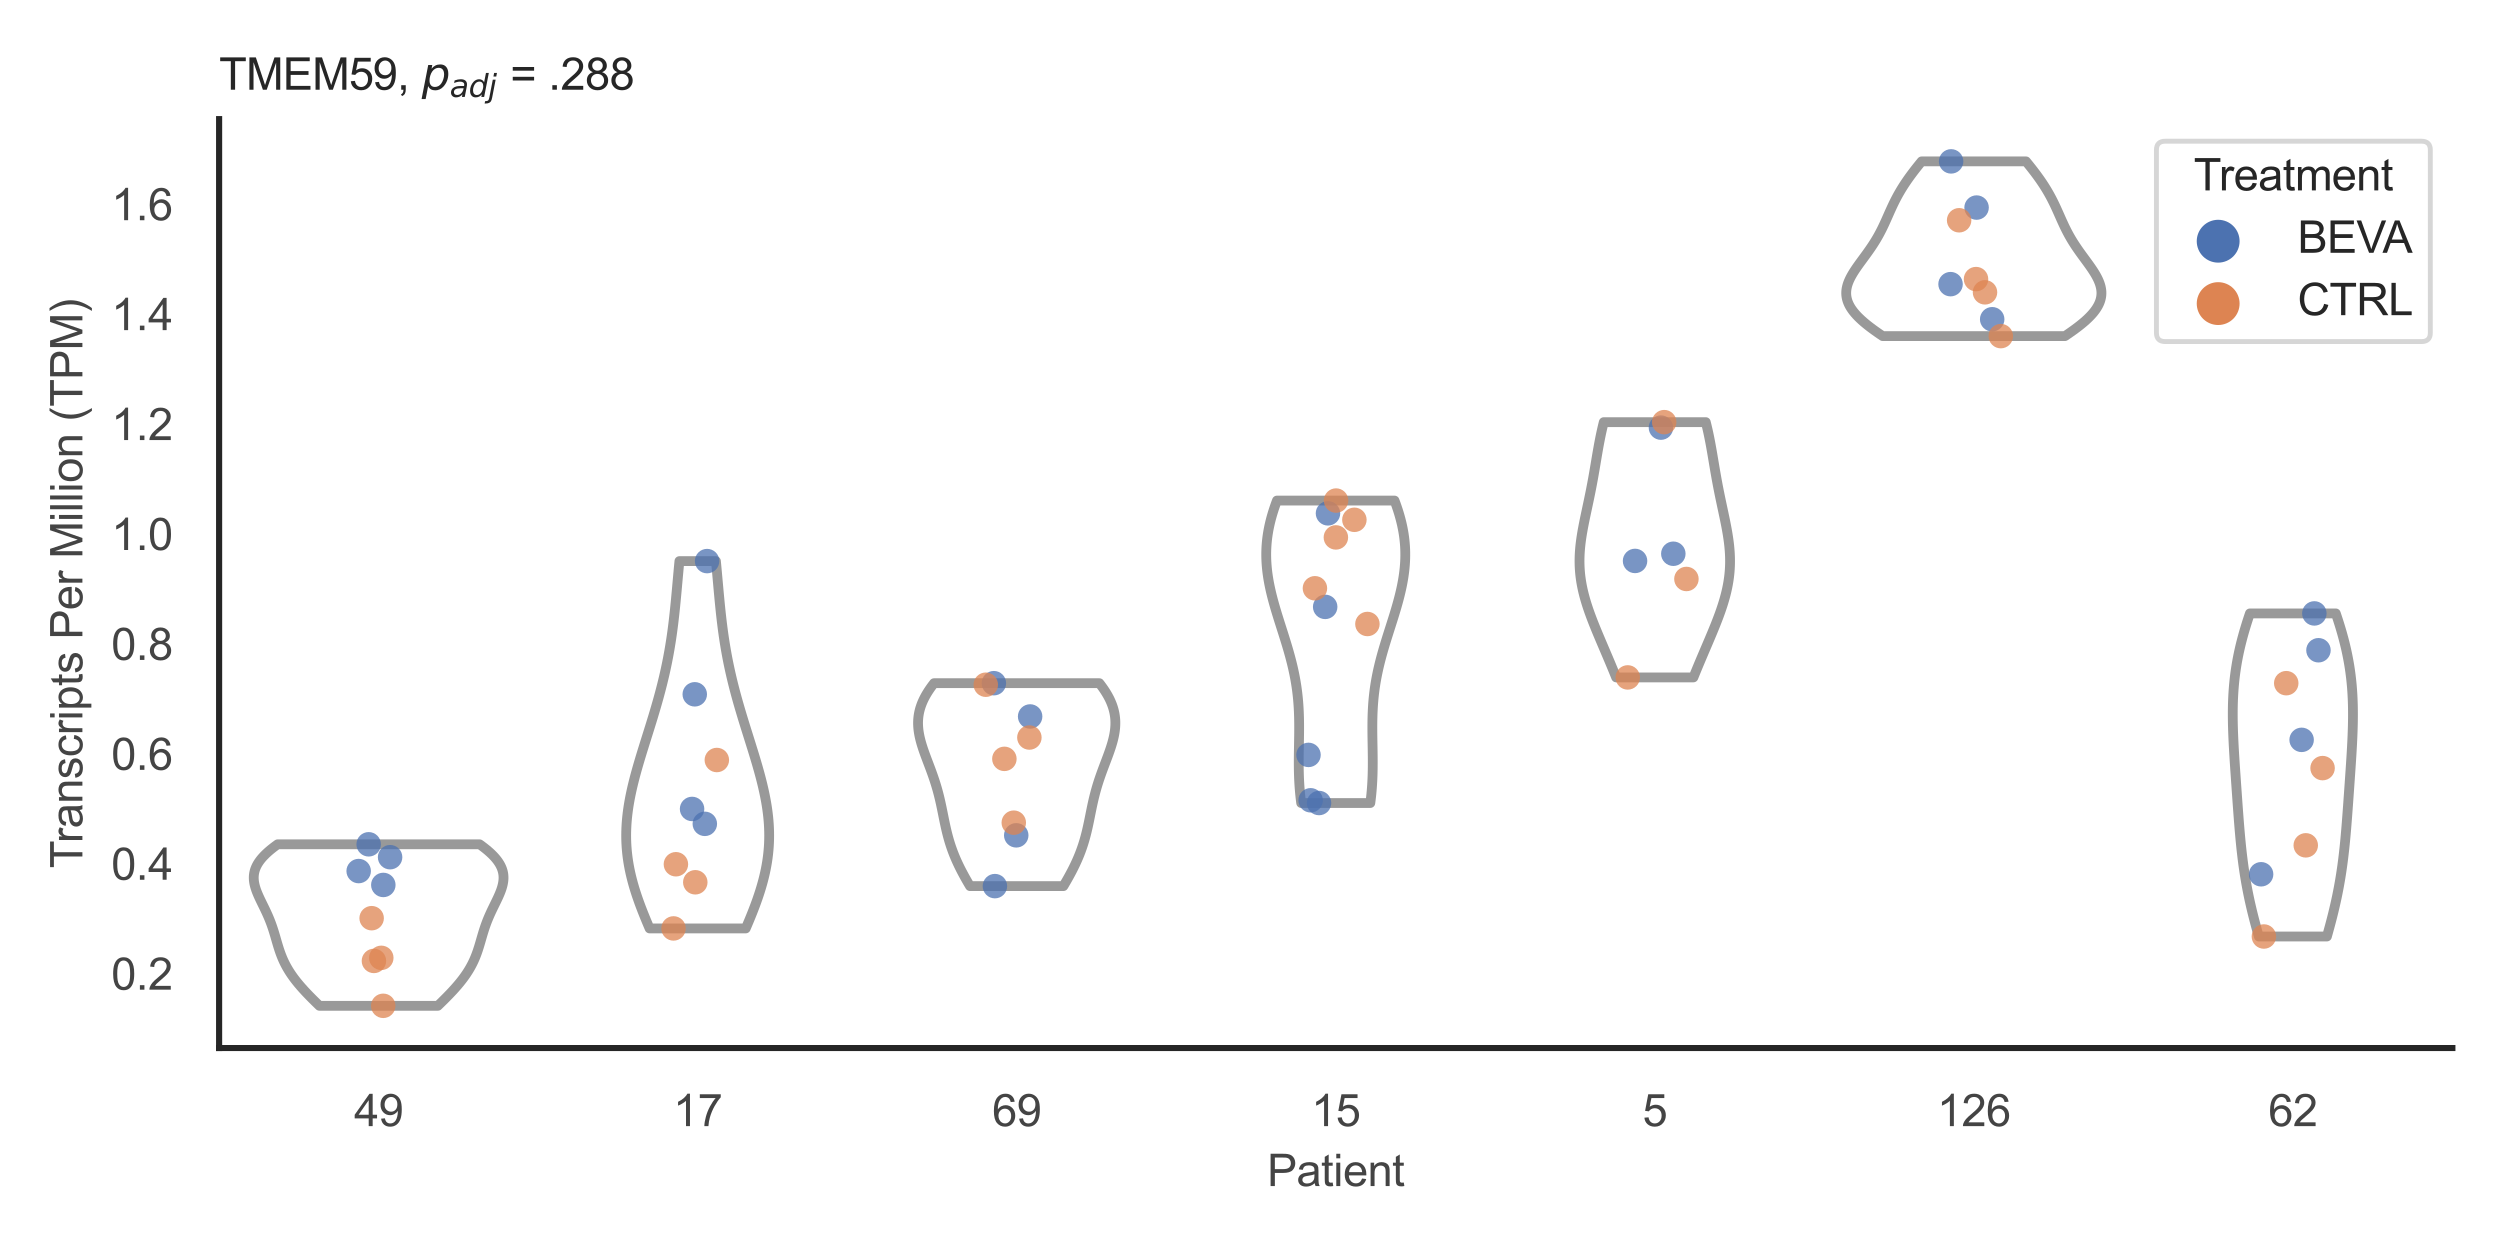 <?xml version="1.0" encoding="utf-8" standalone="no"?>
<!DOCTYPE svg PUBLIC "-//W3C//DTD SVG 1.1//EN"
  "http://www.w3.org/Graphics/SVG/1.1/DTD/svg11.dtd">
<svg xmlns:xlink="http://www.w3.org/1999/xlink" width="510.236pt" height="255.118pt" viewBox="0 0 510.236 255.118" xmlns="http://www.w3.org/2000/svg" version="1.1">
 <defs>
  <style type="text/css">*{stroke-linejoin: round; stroke-linecap: butt}</style>
 </defs>
 <g id="figure_1">
  <g id="patch_1">
   <path d="M 0 255.118 
L 510.236 255.118 
L 510.236 0 
L 0 0 
z
" style="fill: #ffffff"/>
  </g>
  <g id="axes_1">
   <g id="patch_2">
    <path d="M 44.72 213.898 
L 500.516 213.898 
L 500.516 24.32 
L 44.72 24.32 
z
" style="fill: #ffffff"/>
   </g>
   <g id="matplotlib.axis_1">
    <g id="xtick_1">
     <g id="text_1">
      <!-- 49 -->
      <g style="fill: #444444" transform="translate(72.272 229.84)scale(0.09 -0.09)">
       <defs>
        <path id="ArialMT-34" d="M 2069 0 
L 2069 1097 
L 81 1097 
L 81 1613 
L 2172 4581 
L 2631 4581 
L 2631 1613 
L 3250 1613 
L 3250 1097 
L 2631 1097 
L 2631 0 
L 2069 0 
z
M 2069 1613 
L 2069 3678 
L 634 1613 
L 2069 1613 
z
" transform="scale(0.016)"/>
        <path id="ArialMT-39" d="M 350 1059 
L 891 1109 
Q 959 728 1153 556 
Q 1347 384 1650 384 
Q 1909 384 2104 503 
Q 2300 622 2425 820 
Q 2550 1019 2634 1356 
Q 2719 1694 2719 2044 
Q 2719 2081 2716 2156 
Q 2547 1888 2255 1720 
Q 1963 1553 1622 1553 
Q 1053 1553 659 1965 
Q 266 2378 266 3053 
Q 266 3750 677 4175 
Q 1088 4600 1706 4600 
Q 2153 4600 2523 4359 
Q 2894 4119 3086 3673 
Q 3278 3228 3278 2384 
Q 3278 1506 3087 986 
Q 2897 466 2520 194 
Q 2144 -78 1638 -78 
Q 1100 -78 759 220 
Q 419 519 350 1059 
z
M 2653 3081 
Q 2653 3566 2395 3850 
Q 2138 4134 1775 4134 
Q 1400 4134 1122 3828 
Q 844 3522 844 3034 
Q 844 2597 1108 2323 
Q 1372 2050 1759 2050 
Q 2150 2050 2401 2323 
Q 2653 2597 2653 3081 
z
" transform="scale(0.016)"/>
       </defs>
       <use xlink:href="#ArialMT-34"/>
       <use xlink:href="#ArialMT-39" x="55.615"/>
      </g>
     </g>
    </g>
    <g id="xtick_2">
     <g id="text_2">
      <!-- 17 -->
      <g style="fill: #444444" transform="translate(137.386 229.84)scale(0.09 -0.09)">
       <defs>
        <path id="ArialMT-31" d="M 2384 0 
L 1822 0 
L 1822 3584 
Q 1619 3391 1289 3197 
Q 959 3003 697 2906 
L 697 3450 
Q 1169 3672 1522 3987 
Q 1875 4303 2022 4600 
L 2384 4600 
L 2384 0 
z
" transform="scale(0.016)"/>
        <path id="ArialMT-37" d="M 303 3981 
L 303 4522 
L 3269 4522 
L 3269 4084 
Q 2831 3619 2401 2847 
Q 1972 2075 1738 1259 
Q 1569 684 1522 0 
L 944 0 
Q 953 541 1156 1306 
Q 1359 2072 1739 2783 
Q 2119 3494 2547 3981 
L 303 3981 
z
" transform="scale(0.016)"/>
       </defs>
       <use xlink:href="#ArialMT-31"/>
       <use xlink:href="#ArialMT-37" x="55.615"/>
      </g>
     </g>
    </g>
    <g id="xtick_3">
     <g id="text_3">
      <!-- 69 -->
      <g style="fill: #444444" transform="translate(202.5 229.84)scale(0.09 -0.09)">
       <defs>
        <path id="ArialMT-36" d="M 3184 3459 
L 2625 3416 
Q 2550 3747 2413 3897 
Q 2184 4138 1850 4138 
Q 1581 4138 1378 3988 
Q 1113 3794 959 3422 
Q 806 3050 800 2363 
Q 1003 2672 1297 2822 
Q 1591 2972 1913 2972 
Q 2475 2972 2870 2558 
Q 3266 2144 3266 1488 
Q 3266 1056 3080 686 
Q 2894 316 2569 119 
Q 2244 -78 1831 -78 
Q 1128 -78 684 439 
Q 241 956 241 2144 
Q 241 3472 731 4075 
Q 1159 4600 1884 4600 
Q 2425 4600 2770 4297 
Q 3116 3994 3184 3459 
z
M 888 1484 
Q 888 1194 1011 928 
Q 1134 663 1356 523 
Q 1578 384 1822 384 
Q 2178 384 2434 671 
Q 2691 959 2691 1453 
Q 2691 1928 2437 2201 
Q 2184 2475 1800 2475 
Q 1419 2475 1153 2201 
Q 888 1928 888 1484 
z
" transform="scale(0.016)"/>
       </defs>
       <use xlink:href="#ArialMT-36"/>
       <use xlink:href="#ArialMT-39" x="55.615"/>
      </g>
     </g>
    </g>
    <g id="xtick_4">
     <g id="text_4">
      <!-- 15 -->
      <g style="fill: #444444" transform="translate(267.613 229.84)scale(0.09 -0.09)">
       <defs>
        <path id="ArialMT-35" d="M 266 1200 
L 856 1250 
Q 922 819 1161 601 
Q 1400 384 1738 384 
Q 2144 384 2425 690 
Q 2706 997 2706 1503 
Q 2706 1984 2436 2262 
Q 2166 2541 1728 2541 
Q 1456 2541 1237 2417 
Q 1019 2294 894 2097 
L 366 2166 
L 809 4519 
L 3088 4519 
L 3088 3981 
L 1259 3981 
L 1013 2750 
Q 1425 3038 1878 3038 
Q 2478 3038 2890 2622 
Q 3303 2206 3303 1553 
Q 3303 931 2941 478 
Q 2500 -78 1738 -78 
Q 1113 -78 717 272 
Q 322 622 266 1200 
z
" transform="scale(0.016)"/>
       </defs>
       <use xlink:href="#ArialMT-31"/>
       <use xlink:href="#ArialMT-35" x="55.615"/>
      </g>
     </g>
    </g>
    <g id="xtick_5">
     <g id="text_5">
      <!-- 5 -->
      <g style="fill: #444444" transform="translate(335.229 229.84)scale(0.09 -0.09)">
       <use xlink:href="#ArialMT-35"/>
      </g>
     </g>
    </g>
    <g id="xtick_6">
     <g id="text_6">
      <!-- 126 -->
      <g style="fill: #444444" transform="translate(395.338 229.84)scale(0.09 -0.09)">
       <defs>
        <path id="ArialMT-32" d="M 3222 541 
L 3222 0 
L 194 0 
Q 188 203 259 391 
Q 375 700 629 1000 
Q 884 1300 1366 1694 
Q 2113 2306 2375 2664 
Q 2638 3022 2638 3341 
Q 2638 3675 2398 3904 
Q 2159 4134 1775 4134 
Q 1369 4134 1125 3890 
Q 881 3647 878 3216 
L 300 3275 
Q 359 3922 746 4261 
Q 1134 4600 1788 4600 
Q 2447 4600 2831 4234 
Q 3216 3869 3216 3328 
Q 3216 3053 3103 2787 
Q 2991 2522 2730 2228 
Q 2469 1934 1863 1422 
Q 1356 997 1212 845 
Q 1069 694 975 541 
L 3222 541 
z
" transform="scale(0.016)"/>
       </defs>
       <use xlink:href="#ArialMT-31"/>
       <use xlink:href="#ArialMT-32" x="55.615"/>
       <use xlink:href="#ArialMT-36" x="111.23"/>
      </g>
     </g>
    </g>
    <g id="xtick_7">
     <g id="text_7">
      <!-- 62 -->
      <g style="fill: #444444" transform="translate(462.955 229.84)scale(0.09 -0.09)">
       <use xlink:href="#ArialMT-36"/>
       <use xlink:href="#ArialMT-32" x="55.615"/>
      </g>
     </g>
    </g>
    <g id="text_8">
     <!-- Patient -->
     <g style="fill: #444444" transform="translate(258.609 242.071)scale(0.09 -0.09)">
      <defs>
       <path id="ArialMT-50" d="M 494 0 
L 494 4581 
L 2222 4581 
Q 2678 4581 2919 4538 
Q 3256 4481 3484 4323 
Q 3713 4166 3852 3881 
Q 3991 3597 3991 3256 
Q 3991 2672 3619 2267 
Q 3247 1863 2275 1863 
L 1100 1863 
L 1100 0 
L 494 0 
z
M 1100 2403 
L 2284 2403 
Q 2872 2403 3119 2622 
Q 3366 2841 3366 3238 
Q 3366 3525 3220 3729 
Q 3075 3934 2838 4000 
Q 2684 4041 2272 4041 
L 1100 4041 
L 1100 2403 
z
" transform="scale(0.016)"/>
       <path id="ArialMT-61" d="M 2588 409 
Q 2275 144 1986 34 
Q 1697 -75 1366 -75 
Q 819 -75 525 192 
Q 231 459 231 875 
Q 231 1119 342 1320 
Q 453 1522 633 1644 
Q 813 1766 1038 1828 
Q 1203 1872 1538 1913 
Q 2219 1994 2541 2106 
Q 2544 2222 2544 2253 
Q 2544 2597 2384 2738 
Q 2169 2928 1744 2928 
Q 1347 2928 1158 2789 
Q 969 2650 878 2297 
L 328 2372 
Q 403 2725 575 2942 
Q 747 3159 1072 3276 
Q 1397 3394 1825 3394 
Q 2250 3394 2515 3294 
Q 2781 3194 2906 3042 
Q 3031 2891 3081 2659 
Q 3109 2516 3109 2141 
L 3109 1391 
Q 3109 606 3145 398 
Q 3181 191 3288 0 
L 2700 0 
Q 2613 175 2588 409 
z
M 2541 1666 
Q 2234 1541 1622 1453 
Q 1275 1403 1131 1340 
Q 988 1278 909 1158 
Q 831 1038 831 891 
Q 831 666 1001 516 
Q 1172 366 1500 366 
Q 1825 366 2078 508 
Q 2331 650 2450 897 
Q 2541 1088 2541 1459 
L 2541 1666 
z
" transform="scale(0.016)"/>
       <path id="ArialMT-74" d="M 1650 503 
L 1731 6 
Q 1494 -44 1306 -44 
Q 1000 -44 831 53 
Q 663 150 594 308 
Q 525 466 525 972 
L 525 2881 
L 113 2881 
L 113 3319 
L 525 3319 
L 525 4141 
L 1084 4478 
L 1084 3319 
L 1650 3319 
L 1650 2881 
L 1084 2881 
L 1084 941 
Q 1084 700 1114 631 
Q 1144 563 1211 522 
Q 1278 481 1403 481 
Q 1497 481 1650 503 
z
" transform="scale(0.016)"/>
       <path id="ArialMT-69" d="M 425 3934 
L 425 4581 
L 988 4581 
L 988 3934 
L 425 3934 
z
M 425 0 
L 425 3319 
L 988 3319 
L 988 0 
L 425 0 
z
" transform="scale(0.016)"/>
       <path id="ArialMT-65" d="M 2694 1069 
L 3275 997 
Q 3138 488 2766 206 
Q 2394 -75 1816 -75 
Q 1088 -75 661 373 
Q 234 822 234 1631 
Q 234 2469 665 2931 
Q 1097 3394 1784 3394 
Q 2450 3394 2872 2941 
Q 3294 2488 3294 1666 
Q 3294 1616 3291 1516 
L 816 1516 
Q 847 969 1125 678 
Q 1403 388 1819 388 
Q 2128 388 2347 550 
Q 2566 713 2694 1069 
z
M 847 1978 
L 2700 1978 
Q 2663 2397 2488 2606 
Q 2219 2931 1791 2931 
Q 1403 2931 1139 2672 
Q 875 2413 847 1978 
z
" transform="scale(0.016)"/>
       <path id="ArialMT-6e" d="M 422 0 
L 422 3319 
L 928 3319 
L 928 2847 
Q 1294 3394 1984 3394 
Q 2284 3394 2536 3286 
Q 2788 3178 2913 3003 
Q 3038 2828 3088 2588 
Q 3119 2431 3119 2041 
L 3119 0 
L 2556 0 
L 2556 2019 
Q 2556 2363 2490 2533 
Q 2425 2703 2258 2804 
Q 2091 2906 1866 2906 
Q 1506 2906 1245 2678 
Q 984 2450 984 1813 
L 984 0 
L 422 0 
z
" transform="scale(0.016)"/>
      </defs>
      <use xlink:href="#ArialMT-50"/>
      <use xlink:href="#ArialMT-61" x="66.699"/>
      <use xlink:href="#ArialMT-74" x="122.314"/>
      <use xlink:href="#ArialMT-69" x="150.098"/>
      <use xlink:href="#ArialMT-65" x="172.314"/>
      <use xlink:href="#ArialMT-6e" x="227.93"/>
      <use xlink:href="#ArialMT-74" x="283.545"/>
     </g>
    </g>
   </g>
   <g id="matplotlib.axis_2">
    <g id="ytick_1">
     <g id="text_9">
      <!-- 0.2 -->
      <g style="fill: #444444" transform="translate(22.71 201.99)scale(0.09 -0.09)">
       <defs>
        <path id="ArialMT-30" d="M 266 2259 
Q 266 3072 433 3567 
Q 600 4063 929 4331 
Q 1259 4600 1759 4600 
Q 2128 4600 2406 4451 
Q 2684 4303 2865 4023 
Q 3047 3744 3150 3342 
Q 3253 2941 3253 2259 
Q 3253 1453 3087 958 
Q 2922 463 2592 192 
Q 2263 -78 1759 -78 
Q 1097 -78 719 397 
Q 266 969 266 2259 
z
M 844 2259 
Q 844 1131 1108 757 
Q 1372 384 1759 384 
Q 2147 384 2411 759 
Q 2675 1134 2675 2259 
Q 2675 3391 2411 3762 
Q 2147 4134 1753 4134 
Q 1366 4134 1134 3806 
Q 844 3388 844 2259 
z
" transform="scale(0.016)"/>
        <path id="ArialMT-2e" d="M 581 0 
L 581 641 
L 1222 641 
L 1222 0 
L 581 0 
z
" transform="scale(0.016)"/>
       </defs>
       <use xlink:href="#ArialMT-30"/>
       <use xlink:href="#ArialMT-2e" x="55.615"/>
       <use xlink:href="#ArialMT-32" x="83.398"/>
      </g>
     </g>
    </g>
    <g id="ytick_2">
     <g id="text_10">
      <!-- 0.4 -->
      <g style="fill: #444444" transform="translate(22.71 179.555)scale(0.09 -0.09)">
       <use xlink:href="#ArialMT-30"/>
       <use xlink:href="#ArialMT-2e" x="55.615"/>
       <use xlink:href="#ArialMT-34" x="83.398"/>
      </g>
     </g>
    </g>
    <g id="ytick_3">
     <g id="text_11">
      <!-- 0.6 -->
      <g style="fill: #444444" transform="translate(22.71 157.121)scale(0.09 -0.09)">
       <use xlink:href="#ArialMT-30"/>
       <use xlink:href="#ArialMT-2e" x="55.615"/>
       <use xlink:href="#ArialMT-36" x="83.398"/>
      </g>
     </g>
    </g>
    <g id="ytick_4">
     <g id="text_12">
      <!-- 0.8 -->
      <g style="fill: #444444" transform="translate(22.71 134.686)scale(0.09 -0.09)">
       <defs>
        <path id="ArialMT-38" d="M 1131 2484 
Q 781 2613 612 2850 
Q 444 3088 444 3419 
Q 444 3919 803 4259 
Q 1163 4600 1759 4600 
Q 2359 4600 2725 4251 
Q 3091 3903 3091 3403 
Q 3091 3084 2923 2848 
Q 2756 2613 2416 2484 
Q 2838 2347 3058 2040 
Q 3278 1734 3278 1309 
Q 3278 722 2862 322 
Q 2447 -78 1769 -78 
Q 1091 -78 675 323 
Q 259 725 259 1325 
Q 259 1772 486 2073 
Q 713 2375 1131 2484 
z
M 1019 3438 
Q 1019 3113 1228 2906 
Q 1438 2700 1772 2700 
Q 2097 2700 2305 2904 
Q 2513 3109 2513 3406 
Q 2513 3716 2298 3927 
Q 2084 4138 1766 4138 
Q 1444 4138 1231 3931 
Q 1019 3725 1019 3438 
z
M 838 1322 
Q 838 1081 952 856 
Q 1066 631 1291 507 
Q 1516 384 1775 384 
Q 2178 384 2440 643 
Q 2703 903 2703 1303 
Q 2703 1709 2433 1975 
Q 2163 2241 1756 2241 
Q 1359 2241 1098 1978 
Q 838 1716 838 1322 
z
" transform="scale(0.016)"/>
       </defs>
       <use xlink:href="#ArialMT-30"/>
       <use xlink:href="#ArialMT-2e" x="55.615"/>
       <use xlink:href="#ArialMT-38" x="83.398"/>
      </g>
     </g>
    </g>
    <g id="ytick_5">
     <g id="text_13">
      <!-- 1.0 -->
      <g style="fill: #444444" transform="translate(22.71 112.252)scale(0.09 -0.09)">
       <use xlink:href="#ArialMT-31"/>
       <use xlink:href="#ArialMT-2e" x="55.615"/>
       <use xlink:href="#ArialMT-30" x="83.398"/>
      </g>
     </g>
    </g>
    <g id="ytick_6">
     <g id="text_14">
      <!-- 1.2 -->
      <g style="fill: #444444" transform="translate(22.71 89.817)scale(0.09 -0.09)">
       <use xlink:href="#ArialMT-31"/>
       <use xlink:href="#ArialMT-2e" x="55.615"/>
       <use xlink:href="#ArialMT-32" x="83.398"/>
      </g>
     </g>
    </g>
    <g id="ytick_7">
     <g id="text_15">
      <!-- 1.4 -->
      <g style="fill: #444444" transform="translate(22.71 67.383)scale(0.09 -0.09)">
       <use xlink:href="#ArialMT-31"/>
       <use xlink:href="#ArialMT-2e" x="55.615"/>
       <use xlink:href="#ArialMT-34" x="83.398"/>
      </g>
     </g>
    </g>
    <g id="ytick_8">
     <g id="text_16">
      <!-- 1.6 -->
      <g style="fill: #444444" transform="translate(22.71 44.948)scale(0.09 -0.09)">
       <use xlink:href="#ArialMT-31"/>
       <use xlink:href="#ArialMT-2e" x="55.615"/>
       <use xlink:href="#ArialMT-36" x="83.398"/>
      </g>
     </g>
    </g>
    <g id="text_17">
     <!-- Transcripts Per Million (TPM) -->
     <g style="fill: #444444" transform="translate(16.816 177.194)rotate(-90)scale(0.09 -0.09)">
      <defs>
       <path id="ArialMT-54" d="M 1659 0 
L 1659 4041 
L 150 4041 
L 150 4581 
L 3781 4581 
L 3781 4041 
L 2266 4041 
L 2266 0 
L 1659 0 
z
" transform="scale(0.016)"/>
       <path id="ArialMT-72" d="M 416 0 
L 416 3319 
L 922 3319 
L 922 2816 
Q 1116 3169 1280 3281 
Q 1444 3394 1641 3394 
Q 1925 3394 2219 3213 
L 2025 2691 
Q 1819 2813 1613 2813 
Q 1428 2813 1281 2702 
Q 1134 2591 1072 2394 
Q 978 2094 978 1738 
L 978 0 
L 416 0 
z
" transform="scale(0.016)"/>
       <path id="ArialMT-73" d="M 197 991 
L 753 1078 
Q 800 744 1014 566 
Q 1228 388 1613 388 
Q 2000 388 2187 545 
Q 2375 703 2375 916 
Q 2375 1106 2209 1216 
Q 2094 1291 1634 1406 
Q 1016 1563 777 1677 
Q 538 1791 414 1992 
Q 291 2194 291 2438 
Q 291 2659 392 2848 
Q 494 3038 669 3163 
Q 800 3259 1026 3326 
Q 1253 3394 1513 3394 
Q 1903 3394 2198 3281 
Q 2494 3169 2634 2976 
Q 2775 2784 2828 2463 
L 2278 2388 
Q 2241 2644 2061 2787 
Q 1881 2931 1553 2931 
Q 1166 2931 1000 2803 
Q 834 2675 834 2503 
Q 834 2394 903 2306 
Q 972 2216 1119 2156 
Q 1203 2125 1616 2013 
Q 2213 1853 2448 1751 
Q 2684 1650 2818 1456 
Q 2953 1263 2953 975 
Q 2953 694 2789 445 
Q 2625 197 2315 61 
Q 2006 -75 1616 -75 
Q 969 -75 630 194 
Q 291 463 197 991 
z
" transform="scale(0.016)"/>
       <path id="ArialMT-63" d="M 2588 1216 
L 3141 1144 
Q 3050 572 2676 248 
Q 2303 -75 1759 -75 
Q 1078 -75 664 370 
Q 250 816 250 1647 
Q 250 2184 428 2587 
Q 606 2991 970 3192 
Q 1334 3394 1763 3394 
Q 2303 3394 2647 3120 
Q 2991 2847 3088 2344 
L 2541 2259 
Q 2463 2594 2264 2762 
Q 2066 2931 1784 2931 
Q 1359 2931 1093 2626 
Q 828 2322 828 1663 
Q 828 994 1084 691 
Q 1341 388 1753 388 
Q 2084 388 2306 591 
Q 2528 794 2588 1216 
z
" transform="scale(0.016)"/>
       <path id="ArialMT-70" d="M 422 -1272 
L 422 3319 
L 934 3319 
L 934 2888 
Q 1116 3141 1344 3267 
Q 1572 3394 1897 3394 
Q 2322 3394 2647 3175 
Q 2972 2956 3137 2557 
Q 3303 2159 3303 1684 
Q 3303 1175 3120 767 
Q 2938 359 2589 142 
Q 2241 -75 1856 -75 
Q 1575 -75 1351 44 
Q 1128 163 984 344 
L 984 -1272 
L 422 -1272 
z
M 931 1641 
Q 931 1000 1190 694 
Q 1450 388 1819 388 
Q 2194 388 2461 705 
Q 2728 1022 2728 1688 
Q 2728 2322 2467 2637 
Q 2206 2953 1844 2953 
Q 1484 2953 1207 2617 
Q 931 2281 931 1641 
z
" transform="scale(0.016)"/>
       <path id="ArialMT-20" transform="scale(0.016)"/>
       <path id="ArialMT-4d" d="M 475 0 
L 475 4581 
L 1388 4581 
L 2472 1338 
Q 2622 884 2691 659 
Q 2769 909 2934 1394 
L 4031 4581 
L 4847 4581 
L 4847 0 
L 4263 0 
L 4263 3834 
L 2931 0 
L 2384 0 
L 1059 3900 
L 1059 0 
L 475 0 
z
" transform="scale(0.016)"/>
       <path id="ArialMT-6c" d="M 409 0 
L 409 4581 
L 972 4581 
L 972 0 
L 409 0 
z
" transform="scale(0.016)"/>
       <path id="ArialMT-6f" d="M 213 1659 
Q 213 2581 725 3025 
Q 1153 3394 1769 3394 
Q 2453 3394 2887 2945 
Q 3322 2497 3322 1706 
Q 3322 1066 3130 698 
Q 2938 331 2570 128 
Q 2203 -75 1769 -75 
Q 1072 -75 642 372 
Q 213 819 213 1659 
z
M 791 1659 
Q 791 1022 1069 705 
Q 1347 388 1769 388 
Q 2188 388 2466 706 
Q 2744 1025 2744 1678 
Q 2744 2294 2464 2611 
Q 2184 2928 1769 2928 
Q 1347 2928 1069 2612 
Q 791 2297 791 1659 
z
" transform="scale(0.016)"/>
       <path id="ArialMT-28" d="M 1497 -1347 
Q 1031 -759 709 28 
Q 388 816 388 1659 
Q 388 2403 628 3084 
Q 909 3875 1497 4659 
L 1900 4659 
Q 1522 4009 1400 3731 
Q 1209 3300 1100 2831 
Q 966 2247 966 1656 
Q 966 153 1900 -1347 
L 1497 -1347 
z
" transform="scale(0.016)"/>
       <path id="ArialMT-29" d="M 791 -1347 
L 388 -1347 
Q 1322 153 1322 1656 
Q 1322 2244 1188 2822 
Q 1081 3291 891 3722 
Q 769 4003 388 4659 
L 791 4659 
Q 1378 3875 1659 3084 
Q 1900 2403 1900 1659 
Q 1900 816 1576 28 
Q 1253 -759 791 -1347 
z
" transform="scale(0.016)"/>
      </defs>
      <use xlink:href="#ArialMT-54"/>
      <use xlink:href="#ArialMT-72" x="57.334"/>
      <use xlink:href="#ArialMT-61" x="90.635"/>
      <use xlink:href="#ArialMT-6e" x="146.25"/>
      <use xlink:href="#ArialMT-73" x="201.865"/>
      <use xlink:href="#ArialMT-63" x="251.865"/>
      <use xlink:href="#ArialMT-72" x="301.865"/>
      <use xlink:href="#ArialMT-69" x="335.166"/>
      <use xlink:href="#ArialMT-70" x="357.383"/>
      <use xlink:href="#ArialMT-74" x="412.998"/>
      <use xlink:href="#ArialMT-73" x="440.781"/>
      <use xlink:href="#ArialMT-20" x="490.781"/>
      <use xlink:href="#ArialMT-50" x="518.564"/>
      <use xlink:href="#ArialMT-65" x="585.264"/>
      <use xlink:href="#ArialMT-72" x="640.879"/>
      <use xlink:href="#ArialMT-20" x="674.18"/>
      <use xlink:href="#ArialMT-4d" x="701.963"/>
      <use xlink:href="#ArialMT-69" x="785.264"/>
      <use xlink:href="#ArialMT-6c" x="807.48"/>
      <use xlink:href="#ArialMT-6c" x="829.697"/>
      <use xlink:href="#ArialMT-69" x="851.914"/>
      <use xlink:href="#ArialMT-6f" x="874.131"/>
      <use xlink:href="#ArialMT-6e" x="929.746"/>
      <use xlink:href="#ArialMT-20" x="985.361"/>
      <use xlink:href="#ArialMT-28" x="1013.145"/>
      <use xlink:href="#ArialMT-54" x="1046.445"/>
      <use xlink:href="#ArialMT-50" x="1107.529"/>
      <use xlink:href="#ArialMT-4d" x="1174.229"/>
      <use xlink:href="#ArialMT-29" x="1257.529"/>
     </g>
    </g>
   </g>
   <g id="PolyCollection_1">
    <defs>
     <path id="m17da267c79" d="M 89.359 -49.837 
L 65.195 -49.837 
L 64.852 -50.17 
L 64.51 -50.503 
L 64.172 -50.836 
L 63.837 -51.169 
L 63.505 -51.502 
L 63.177 -51.835 
L 62.855 -52.168 
L 62.537 -52.501 
L 62.225 -52.834 
L 61.92 -53.167 
L 61.621 -53.5 
L 61.328 -53.833 
L 61.044 -54.166 
L 60.767 -54.499 
L 60.498 -54.832 
L 60.237 -55.164 
L 59.985 -55.497 
L 59.742 -55.83 
L 59.508 -56.163 
L 59.283 -56.496 
L 59.068 -56.829 
L 58.861 -57.162 
L 58.664 -57.495 
L 58.475 -57.828 
L 58.296 -58.161 
L 58.125 -58.494 
L 57.963 -58.827 
L 57.809 -59.16 
L 57.663 -59.493 
L 57.525 -59.826 
L 57.393 -60.159 
L 57.268 -60.492 
L 57.148 -60.825 
L 57.034 -61.158 
L 56.924 -61.491 
L 56.819 -61.824 
L 56.716 -62.157 
L 56.617 -62.489 
L 56.519 -62.822 
L 56.422 -63.155 
L 56.326 -63.488 
L 56.23 -63.821 
L 56.133 -64.154 
L 56.034 -64.487 
L 55.933 -64.82 
L 55.829 -65.153 
L 55.722 -65.486 
L 55.612 -65.819 
L 55.497 -66.152 
L 55.378 -66.485 
L 55.255 -66.818 
L 55.127 -67.151 
L 54.994 -67.484 
L 54.856 -67.817 
L 54.713 -68.15 
L 54.566 -68.483 
L 54.415 -68.816 
L 54.26 -69.149 
L 54.103 -69.482 
L 53.942 -69.814 
L 53.78 -70.147 
L 53.617 -70.48 
L 53.454 -70.813 
L 53.292 -71.146 
L 53.131 -71.479 
L 52.974 -71.812 
L 52.821 -72.145 
L 52.674 -72.478 
L 52.533 -72.811 
L 52.4 -73.144 
L 52.277 -73.477 
L 52.165 -73.81 
L 52.064 -74.143 
L 51.978 -74.476 
L 51.905 -74.809 
L 51.849 -75.142 
L 51.81 -75.475 
L 51.79 -75.808 
L 51.789 -76.141 
L 51.809 -76.474 
L 51.85 -76.807 
L 51.914 -77.139 
L 52 -77.472 
L 52.111 -77.805 
L 52.245 -78.138 
L 52.405 -78.471 
L 52.589 -78.804 
L 52.798 -79.137 
L 53.033 -79.47 
L 53.292 -79.803 
L 53.577 -80.136 
L 53.885 -80.469 
L 54.218 -80.802 
L 54.573 -81.135 
L 54.951 -81.468 
L 55.351 -81.801 
L 55.771 -82.134 
L 56.21 -82.467 
L 56.668 -82.8 
L 97.886 -82.8 
L 97.886 -82.8 
L 98.343 -82.467 
L 98.783 -82.134 
L 99.203 -81.801 
L 99.603 -81.468 
L 99.981 -81.135 
L 100.336 -80.802 
L 100.669 -80.469 
L 100.977 -80.136 
L 101.261 -79.803 
L 101.521 -79.47 
L 101.755 -79.137 
L 101.965 -78.804 
L 102.149 -78.471 
L 102.308 -78.138 
L 102.443 -77.805 
L 102.553 -77.472 
L 102.64 -77.139 
L 102.704 -76.807 
L 102.745 -76.474 
L 102.765 -76.141 
L 102.764 -75.808 
L 102.743 -75.475 
L 102.704 -75.142 
L 102.648 -74.809 
L 102.576 -74.476 
L 102.489 -74.143 
L 102.389 -73.81 
L 102.277 -73.477 
L 102.153 -73.144 
L 102.021 -72.811 
L 101.88 -72.478 
L 101.733 -72.145 
L 101.58 -71.812 
L 101.422 -71.479 
L 101.262 -71.146 
L 101.1 -70.813 
L 100.937 -70.48 
L 100.774 -70.147 
L 100.611 -69.814 
L 100.451 -69.482 
L 100.293 -69.149 
L 100.139 -68.816 
L 99.988 -68.483 
L 99.841 -68.15 
L 99.698 -67.817 
L 99.56 -67.484 
L 99.427 -67.151 
L 99.299 -66.818 
L 99.175 -66.485 
L 99.056 -66.152 
L 98.942 -65.819 
L 98.831 -65.486 
L 98.724 -65.153 
L 98.621 -64.82 
L 98.52 -64.487 
L 98.421 -64.154 
L 98.324 -63.821 
L 98.227 -63.488 
L 98.131 -63.155 
L 98.035 -62.822 
L 97.937 -62.489 
L 97.837 -62.157 
L 97.735 -61.824 
L 97.629 -61.491 
L 97.52 -61.158 
L 97.406 -60.825 
L 97.286 -60.492 
L 97.161 -60.159 
L 97.029 -59.826 
L 96.89 -59.493 
L 96.744 -59.16 
L 96.59 -58.827 
L 96.428 -58.494 
L 96.258 -58.161 
L 96.078 -57.828 
L 95.89 -57.495 
L 95.693 -57.162 
L 95.486 -56.829 
L 95.27 -56.496 
L 95.045 -56.163 
L 94.811 -55.83 
L 94.568 -55.497 
L 94.316 -55.164 
L 94.056 -54.832 
L 93.787 -54.499 
L 93.51 -54.166 
L 93.225 -53.833 
L 92.933 -53.5 
L 92.634 -53.167 
L 92.328 -52.834 
L 92.017 -52.501 
L 91.699 -52.168 
L 91.376 -51.835 
L 91.049 -51.502 
L 90.717 -51.169 
L 90.382 -50.836 
L 90.043 -50.503 
L 89.702 -50.17 
L 89.359 -49.837 
z
" style="stroke: #999999; stroke-width: 2"/>
    </defs>
    <g clip-path="url(#pff0941b2c3)">
     <use xlink:href="#m17da267c79" x="0" y="255.118" style="fill: #ffffff; stroke: #999999; stroke-width: 2"/>
    </g>
   </g>
   <g id="PolyCollection_2">
    <defs>
     <path id="mc78eac5725" d="M 152.203 -65.631 
L 132.578 -65.631 
L 132.255 -66.389 
L 131.936 -67.146 
L 131.623 -67.903 
L 131.317 -68.661 
L 131.019 -69.418 
L 130.729 -70.175 
L 130.449 -70.932 
L 130.18 -71.69 
L 129.921 -72.447 
L 129.675 -73.204 
L 129.441 -73.962 
L 129.221 -74.719 
L 129.016 -75.476 
L 128.824 -76.233 
L 128.649 -76.991 
L 128.488 -77.748 
L 128.344 -78.505 
L 128.217 -79.262 
L 128.106 -80.02 
L 128.012 -80.777 
L 127.935 -81.534 
L 127.875 -82.292 
L 127.832 -83.049 
L 127.806 -83.806 
L 127.797 -84.563 
L 127.805 -85.321 
L 127.829 -86.078 
L 127.869 -86.835 
L 127.924 -87.593 
L 127.995 -88.35 
L 128.08 -89.107 
L 128.179 -89.864 
L 128.292 -90.622 
L 128.418 -91.379 
L 128.556 -92.136 
L 128.706 -92.894 
L 128.867 -93.651 
L 129.038 -94.408 
L 129.219 -95.165 
L 129.408 -95.923 
L 129.605 -96.68 
L 129.81 -97.437 
L 130.021 -98.194 
L 130.238 -98.952 
L 130.46 -99.709 
L 130.686 -100.466 
L 130.916 -101.224 
L 131.149 -101.981 
L 131.384 -102.738 
L 131.62 -103.495 
L 131.858 -104.253 
L 132.096 -105.01 
L 132.334 -105.767 
L 132.571 -106.525 
L 132.806 -107.282 
L 133.04 -108.039 
L 133.271 -108.796 
L 133.499 -109.554 
L 133.724 -110.311 
L 133.946 -111.068 
L 134.163 -111.826 
L 134.376 -112.583 
L 134.583 -113.34 
L 134.786 -114.097 
L 134.983 -114.855 
L 135.175 -115.612 
L 135.36 -116.369 
L 135.54 -117.126 
L 135.714 -117.884 
L 135.881 -118.641 
L 136.041 -119.398 
L 136.196 -120.156 
L 136.344 -120.913 
L 136.485 -121.67 
L 136.621 -122.427 
L 136.75 -123.185 
L 136.872 -123.942 
L 136.99 -124.699 
L 137.101 -125.457 
L 137.207 -126.214 
L 137.308 -126.971 
L 137.404 -127.728 
L 137.495 -128.486 
L 137.582 -129.243 
L 137.666 -130 
L 137.746 -130.758 
L 137.823 -131.515 
L 137.898 -132.272 
L 137.971 -133.029 
L 138.041 -133.787 
L 138.111 -134.544 
L 138.18 -135.301 
L 138.248 -136.058 
L 138.316 -136.816 
L 138.384 -137.573 
L 138.453 -138.33 
L 138.522 -139.088 
L 138.593 -139.845 
L 138.666 -140.602 
L 146.116 -140.602 
L 146.116 -140.602 
L 146.188 -139.845 
L 146.259 -139.088 
L 146.329 -138.33 
L 146.397 -137.573 
L 146.466 -136.816 
L 146.534 -136.058 
L 146.602 -135.301 
L 146.67 -134.544 
L 146.74 -133.787 
L 146.811 -133.029 
L 146.883 -132.272 
L 146.958 -131.515 
L 147.035 -130.758 
L 147.115 -130 
L 147.199 -129.243 
L 147.286 -128.486 
L 147.378 -127.728 
L 147.474 -126.971 
L 147.574 -126.214 
L 147.68 -125.457 
L 147.792 -124.699 
L 147.909 -123.942 
L 148.032 -123.185 
L 148.161 -122.427 
L 148.296 -121.67 
L 148.437 -120.913 
L 148.585 -120.156 
L 148.74 -119.398 
L 148.901 -118.641 
L 149.068 -117.884 
L 149.241 -117.126 
L 149.421 -116.369 
L 149.606 -115.612 
L 149.798 -114.855 
L 149.995 -114.097 
L 150.198 -113.34 
L 150.406 -112.583 
L 150.618 -111.826 
L 150.835 -111.068 
L 151.057 -110.311 
L 151.282 -109.554 
L 151.51 -108.796 
L 151.741 -108.039 
L 151.975 -107.282 
L 152.21 -106.525 
L 152.447 -105.767 
L 152.685 -105.01 
L 152.923 -104.253 
L 153.161 -103.495 
L 153.397 -102.738 
L 153.633 -101.981 
L 153.865 -101.224 
L 154.095 -100.466 
L 154.322 -99.709 
L 154.544 -98.952 
L 154.76 -98.194 
L 154.972 -97.437 
L 155.176 -96.68 
L 155.373 -95.923 
L 155.563 -95.165 
L 155.743 -94.408 
L 155.914 -93.651 
L 156.075 -92.894 
L 156.225 -92.136 
L 156.363 -91.379 
L 156.489 -90.622 
L 156.602 -89.864 
L 156.701 -89.107 
L 156.787 -88.35 
L 156.857 -87.593 
L 156.913 -86.835 
L 156.952 -86.078 
L 156.976 -85.321 
L 156.984 -84.563 
L 156.975 -83.806 
L 156.949 -83.049 
L 156.906 -82.292 
L 156.846 -81.534 
L 156.769 -80.777 
L 156.675 -80.02 
L 156.564 -79.262 
L 156.437 -78.505 
L 156.293 -77.748 
L 156.133 -76.991 
L 155.957 -76.233 
L 155.766 -75.476 
L 155.56 -74.719 
L 155.34 -73.962 
L 155.106 -73.204 
L 154.86 -72.447 
L 154.602 -71.69 
L 154.332 -70.932 
L 154.052 -70.175 
L 153.762 -69.418 
L 153.464 -68.661 
L 153.158 -67.903 
L 152.845 -67.146 
L 152.526 -66.389 
L 152.203 -65.631 
z
" style="stroke: #999999; stroke-width: 2"/>
    </defs>
    <g clip-path="url(#pff0941b2c3)">
     <use xlink:href="#mc78eac5725" x="0" y="255.118" style="fill: #ffffff; stroke: #999999; stroke-width: 2"/>
    </g>
   </g>
   <g id="PolyCollection_3">
    <defs>
     <path id="m1554355824" d="M 217.033 -74.266 
L 197.975 -74.266 
L 197.728 -74.684 
L 197.484 -75.102 
L 197.244 -75.521 
L 197.008 -75.939 
L 196.776 -76.357 
L 196.549 -76.776 
L 196.327 -77.194 
L 196.11 -77.612 
L 195.899 -78.031 
L 195.694 -78.449 
L 195.495 -78.867 
L 195.302 -79.286 
L 195.116 -79.704 
L 194.936 -80.123 
L 194.763 -80.541 
L 194.597 -80.959 
L 194.437 -81.378 
L 194.284 -81.796 
L 194.138 -82.214 
L 193.998 -82.633 
L 193.864 -83.051 
L 193.737 -83.469 
L 193.615 -83.888 
L 193.499 -84.306 
L 193.388 -84.724 
L 193.281 -85.143 
L 193.179 -85.561 
L 193.081 -85.98 
L 192.987 -86.398 
L 192.896 -86.816 
L 192.807 -87.235 
L 192.72 -87.653 
L 192.635 -88.071 
L 192.55 -88.49 
L 192.466 -88.908 
L 192.382 -89.326 
L 192.297 -89.745 
L 192.211 -90.163 
L 192.123 -90.581 
L 192.033 -91 
L 191.941 -91.418 
L 191.845 -91.837 
L 191.746 -92.255 
L 191.644 -92.673 
L 191.537 -93.092 
L 191.426 -93.51 
L 191.311 -93.928 
L 191.192 -94.347 
L 191.067 -94.765 
L 190.939 -95.183 
L 190.806 -95.602 
L 190.668 -96.02 
L 190.527 -96.438 
L 190.382 -96.857 
L 190.233 -97.275 
L 190.081 -97.694 
L 189.927 -98.112 
L 189.771 -98.53 
L 189.613 -98.949 
L 189.454 -99.367 
L 189.296 -99.785 
L 189.138 -100.204 
L 188.981 -100.622 
L 188.826 -101.04 
L 188.675 -101.459 
L 188.527 -101.877 
L 188.385 -102.295 
L 188.248 -102.714 
L 188.117 -103.132 
L 187.994 -103.551 
L 187.88 -103.969 
L 187.775 -104.387 
L 187.68 -104.806 
L 187.596 -105.224 
L 187.524 -105.642 
L 187.465 -106.061 
L 187.419 -106.479 
L 187.388 -106.897 
L 187.371 -107.316 
L 187.37 -107.734 
L 187.385 -108.152 
L 187.417 -108.571 
L 187.465 -108.989 
L 187.531 -109.408 
L 187.614 -109.826 
L 187.716 -110.244 
L 187.835 -110.663 
L 187.973 -111.081 
L 188.129 -111.499 
L 188.302 -111.918 
L 188.494 -112.336 
L 188.704 -112.754 
L 188.93 -113.173 
L 189.174 -113.591 
L 189.435 -114.009 
L 189.711 -114.428 
L 190.003 -114.846 
L 190.31 -115.264 
L 190.631 -115.683 
L 224.378 -115.683 
L 224.378 -115.683 
L 224.699 -115.264 
L 225.005 -114.846 
L 225.298 -114.428 
L 225.574 -114.009 
L 225.834 -113.591 
L 226.078 -113.173 
L 226.305 -112.754 
L 226.515 -112.336 
L 226.706 -111.918 
L 226.88 -111.499 
L 227.036 -111.081 
L 227.173 -110.663 
L 227.293 -110.244 
L 227.394 -109.826 
L 227.478 -109.408 
L 227.544 -108.989 
L 227.592 -108.571 
L 227.624 -108.152 
L 227.639 -107.734 
L 227.637 -107.316 
L 227.621 -106.897 
L 227.589 -106.479 
L 227.544 -106.061 
L 227.484 -105.642 
L 227.413 -105.224 
L 227.329 -104.806 
L 227.234 -104.387 
L 227.129 -103.969 
L 227.014 -103.551 
L 226.891 -103.132 
L 226.761 -102.714 
L 226.624 -102.295 
L 226.481 -101.877 
L 226.334 -101.459 
L 226.182 -101.04 
L 226.028 -100.622 
L 225.871 -100.204 
L 225.713 -99.785 
L 225.554 -99.367 
L 225.396 -98.949 
L 225.238 -98.53 
L 225.082 -98.112 
L 224.927 -97.694 
L 224.776 -97.275 
L 224.627 -96.857 
L 224.482 -96.438 
L 224.34 -96.02 
L 224.203 -95.602 
L 224.07 -95.183 
L 223.941 -94.765 
L 223.817 -94.347 
L 223.698 -93.928 
L 223.582 -93.51 
L 223.472 -93.092 
L 223.365 -92.673 
L 223.262 -92.255 
L 223.163 -91.837 
L 223.068 -91.418 
L 222.975 -91 
L 222.885 -90.581 
L 222.798 -90.163 
L 222.712 -89.745 
L 222.627 -89.326 
L 222.543 -88.908 
L 222.458 -88.49 
L 222.374 -88.071 
L 222.289 -87.653 
L 222.202 -87.235 
L 222.113 -86.816 
L 222.022 -86.398 
L 221.927 -85.98 
L 221.829 -85.561 
L 221.727 -85.143 
L 221.621 -84.724 
L 221.51 -84.306 
L 221.394 -83.888 
L 221.272 -83.469 
L 221.144 -83.051 
L 221.011 -82.633 
L 220.871 -82.214 
L 220.725 -81.796 
L 220.572 -81.378 
L 220.412 -80.959 
L 220.246 -80.541 
L 220.073 -80.123 
L 219.893 -79.704 
L 219.707 -79.286 
L 219.514 -78.867 
L 219.315 -78.449 
L 219.11 -78.031 
L 218.899 -77.612 
L 218.682 -77.194 
L 218.46 -76.776 
L 218.233 -76.357 
L 218.001 -75.939 
L 217.765 -75.521 
L 217.524 -75.102 
L 217.28 -74.684 
L 217.033 -74.266 
z
" style="stroke: #999999; stroke-width: 2"/>
    </defs>
    <g clip-path="url(#pff0941b2c3)">
     <use xlink:href="#m1554355824" x="0" y="255.118" style="fill: #ffffff; stroke: #999999; stroke-width: 2"/>
    </g>
   </g>
   <g id="PolyCollection_4">
    <defs>
     <path id="ma80e3bc4c7" d="M 279.675 -91.228 
L 265.562 -91.228 
L 265.483 -91.852 
L 265.411 -92.475 
L 265.346 -93.099 
L 265.289 -93.722 
L 265.239 -94.346 
L 265.196 -94.969 
L 265.16 -95.593 
L 265.13 -96.216 
L 265.107 -96.84 
L 265.089 -97.463 
L 265.076 -98.087 
L 265.069 -98.71 
L 265.066 -99.334 
L 265.066 -99.957 
L 265.07 -100.581 
L 265.077 -101.204 
L 265.086 -101.828 
L 265.096 -102.451 
L 265.106 -103.075 
L 265.117 -103.698 
L 265.127 -104.322 
L 265.136 -104.945 
L 265.143 -105.569 
L 265.147 -106.192 
L 265.148 -106.816 
L 265.145 -107.439 
L 265.137 -108.063 
L 265.124 -108.686 
L 265.105 -109.31 
L 265.081 -109.933 
L 265.049 -110.557 
L 265.011 -111.18 
L 264.965 -111.804 
L 264.911 -112.427 
L 264.849 -113.051 
L 264.779 -113.674 
L 264.7 -114.298 
L 264.613 -114.921 
L 264.517 -115.545 
L 264.413 -116.168 
L 264.3 -116.792 
L 264.179 -117.415 
L 264.049 -118.039 
L 263.912 -118.662 
L 263.767 -119.286 
L 263.614 -119.91 
L 263.454 -120.533 
L 263.288 -121.157 
L 263.116 -121.78 
L 262.939 -122.404 
L 262.756 -123.027 
L 262.569 -123.651 
L 262.378 -124.274 
L 262.185 -124.898 
L 261.989 -125.521 
L 261.791 -126.145 
L 261.592 -126.768 
L 261.393 -127.392 
L 261.195 -128.015 
L 260.998 -128.639 
L 260.803 -129.262 
L 260.61 -129.886 
L 260.422 -130.509 
L 260.238 -131.133 
L 260.059 -131.756 
L 259.885 -132.38 
L 259.719 -133.003 
L 259.559 -133.627 
L 259.408 -134.25 
L 259.265 -134.874 
L 259.132 -135.497 
L 259.008 -136.121 
L 258.895 -136.744 
L 258.793 -137.368 
L 258.703 -137.991 
L 258.624 -138.615 
L 258.559 -139.238 
L 258.506 -139.862 
L 258.466 -140.485 
L 258.44 -141.109 
L 258.428 -141.732 
L 258.43 -142.356 
L 258.447 -142.979 
L 258.478 -143.603 
L 258.523 -144.226 
L 258.583 -144.85 
L 258.658 -145.473 
L 258.747 -146.097 
L 258.85 -146.72 
L 258.968 -147.344 
L 259.1 -147.967 
L 259.245 -148.591 
L 259.404 -149.214 
L 259.576 -149.838 
L 259.761 -150.461 
L 259.957 -151.085 
L 260.166 -151.708 
L 260.386 -152.332 
L 260.616 -152.955 
L 284.62 -152.955 
L 284.62 -152.955 
L 284.851 -152.332 
L 285.07 -151.708 
L 285.279 -151.085 
L 285.476 -150.461 
L 285.66 -149.838 
L 285.832 -149.214 
L 285.991 -148.591 
L 286.137 -147.967 
L 286.268 -147.344 
L 286.386 -146.72 
L 286.49 -146.097 
L 286.579 -145.473 
L 286.653 -144.85 
L 286.713 -144.226 
L 286.759 -143.603 
L 286.79 -142.979 
L 286.806 -142.356 
L 286.808 -141.732 
L 286.796 -141.109 
L 286.77 -140.485 
L 286.73 -139.862 
L 286.678 -139.238 
L 286.612 -138.615 
L 286.533 -137.991 
L 286.443 -137.368 
L 286.341 -136.744 
L 286.228 -136.121 
L 286.105 -135.497 
L 285.971 -134.874 
L 285.828 -134.25 
L 285.677 -133.627 
L 285.518 -133.003 
L 285.351 -132.38 
L 285.178 -131.756 
L 284.999 -131.133 
L 284.814 -130.509 
L 284.626 -129.886 
L 284.434 -129.262 
L 284.239 -128.639 
L 284.041 -128.015 
L 283.843 -127.392 
L 283.644 -126.768 
L 283.445 -126.145 
L 283.248 -125.521 
L 283.051 -124.898 
L 282.858 -124.274 
L 282.667 -123.651 
L 282.48 -123.027 
L 282.298 -122.404 
L 282.12 -121.78 
L 281.948 -121.157 
L 281.782 -120.533 
L 281.622 -119.91 
L 281.47 -119.286 
L 281.324 -118.662 
L 281.187 -118.039 
L 281.057 -117.415 
L 280.936 -116.792 
L 280.823 -116.168 
L 280.719 -115.545 
L 280.623 -114.921 
L 280.536 -114.298 
L 280.457 -113.674 
L 280.387 -113.051 
L 280.325 -112.427 
L 280.271 -111.804 
L 280.225 -111.18 
L 280.187 -110.557 
L 280.156 -109.933 
L 280.131 -109.31 
L 280.112 -108.686 
L 280.099 -108.063 
L 280.092 -107.439 
L 280.088 -106.816 
L 280.089 -106.192 
L 280.093 -105.569 
L 280.1 -104.945 
L 280.109 -104.322 
L 280.119 -103.698 
L 280.13 -103.075 
L 280.141 -102.451 
L 280.151 -101.828 
L 280.159 -101.204 
L 280.166 -100.581 
L 280.17 -99.957 
L 280.17 -99.334 
L 280.167 -98.71 
L 280.16 -98.087 
L 280.147 -97.463 
L 280.13 -96.84 
L 280.106 -96.216 
L 280.076 -95.593 
L 280.04 -94.969 
L 279.997 -94.346 
L 279.947 -93.722 
L 279.89 -93.099 
L 279.826 -92.475 
L 279.754 -91.852 
L 279.675 -91.228 
z
" style="stroke: #999999; stroke-width: 2"/>
    </defs>
    <g clip-path="url(#pff0941b2c3)">
     <use xlink:href="#ma80e3bc4c7" x="0" y="255.118" style="fill: #ffffff; stroke: #999999; stroke-width: 2"/>
    </g>
   </g>
   <g id="PolyCollection_5">
    <defs>
     <path id="mf3098085cd" d="M 345.615 -116.861 
L 329.848 -116.861 
L 329.636 -117.387 
L 329.421 -117.914 
L 329.205 -118.44 
L 328.987 -118.966 
L 328.768 -119.492 
L 328.547 -120.019 
L 328.325 -120.545 
L 328.102 -121.071 
L 327.878 -121.597 
L 327.654 -122.124 
L 327.429 -122.65 
L 327.204 -123.176 
L 326.979 -123.702 
L 326.755 -124.229 
L 326.532 -124.755 
L 326.31 -125.281 
L 326.089 -125.808 
L 325.871 -126.334 
L 325.654 -126.86 
L 325.441 -127.386 
L 325.231 -127.913 
L 325.025 -128.439 
L 324.824 -128.965 
L 324.627 -129.491 
L 324.435 -130.018 
L 324.249 -130.544 
L 324.07 -131.07 
L 323.897 -131.596 
L 323.732 -132.123 
L 323.574 -132.649 
L 323.425 -133.175 
L 323.284 -133.701 
L 323.152 -134.228 
L 323.03 -134.754 
L 322.917 -135.28 
L 322.815 -135.807 
L 322.722 -136.333 
L 322.641 -136.859 
L 322.57 -137.385 
L 322.509 -137.912 
L 322.46 -138.438 
L 322.421 -138.964 
L 322.394 -139.49 
L 322.377 -140.017 
L 322.37 -140.543 
L 322.374 -141.069 
L 322.388 -141.595 
L 322.412 -142.122 
L 322.445 -142.648 
L 322.487 -143.174 
L 322.538 -143.7 
L 322.597 -144.227 
L 322.664 -144.753 
L 322.737 -145.279 
L 322.817 -145.805 
L 322.903 -146.332 
L 322.995 -146.858 
L 323.091 -147.384 
L 323.191 -147.911 
L 323.295 -148.437 
L 323.401 -148.963 
L 323.51 -149.489 
L 323.621 -150.016 
L 323.732 -150.542 
L 323.845 -151.068 
L 323.958 -151.594 
L 324.07 -152.121 
L 324.182 -152.647 
L 324.293 -153.173 
L 324.402 -153.699 
L 324.51 -154.226 
L 324.617 -154.752 
L 324.721 -155.278 
L 324.823 -155.804 
L 324.924 -156.331 
L 325.022 -156.857 
L 325.119 -157.383 
L 325.213 -157.91 
L 325.306 -158.436 
L 325.397 -158.962 
L 325.488 -159.488 
L 325.577 -160.015 
L 325.666 -160.541 
L 325.754 -161.067 
L 325.842 -161.593 
L 325.931 -162.12 
L 326.021 -162.646 
L 326.112 -163.172 
L 326.205 -163.698 
L 326.3 -164.225 
L 326.398 -164.751 
L 326.499 -165.277 
L 326.603 -165.803 
L 326.711 -166.33 
L 326.823 -166.856 
L 326.94 -167.382 
L 327.061 -167.909 
L 327.187 -168.435 
L 327.319 -168.961 
L 348.145 -168.961 
L 348.145 -168.961 
L 348.276 -168.435 
L 348.403 -167.909 
L 348.524 -167.382 
L 348.641 -166.856 
L 348.753 -166.33 
L 348.861 -165.803 
L 348.965 -165.277 
L 349.066 -164.751 
L 349.163 -164.225 
L 349.258 -163.698 
L 349.351 -163.172 
L 349.443 -162.646 
L 349.532 -162.12 
L 349.621 -161.593 
L 349.71 -161.067 
L 349.798 -160.541 
L 349.887 -160.015 
L 349.976 -159.488 
L 350.066 -158.962 
L 350.158 -158.436 
L 350.251 -157.91 
L 350.345 -157.383 
L 350.442 -156.857 
L 350.54 -156.331 
L 350.64 -155.804 
L 350.743 -155.278 
L 350.847 -154.752 
L 350.953 -154.226 
L 351.061 -153.699 
L 351.171 -153.173 
L 351.282 -152.647 
L 351.394 -152.121 
L 351.506 -151.594 
L 351.619 -151.068 
L 351.731 -150.542 
L 351.843 -150.016 
L 351.954 -149.489 
L 352.063 -148.963 
L 352.169 -148.437 
L 352.273 -147.911 
L 352.373 -147.384 
L 352.469 -146.858 
L 352.56 -146.332 
L 352.646 -145.805 
L 352.726 -145.279 
L 352.8 -144.753 
L 352.867 -144.227 
L 352.926 -143.7 
L 352.976 -143.174 
L 353.019 -142.648 
L 353.052 -142.122 
L 353.076 -141.595 
L 353.09 -141.069 
L 353.093 -140.543 
L 353.087 -140.017 
L 353.07 -139.49 
L 353.042 -138.964 
L 353.004 -138.438 
L 352.954 -137.912 
L 352.894 -137.385 
L 352.823 -136.859 
L 352.741 -136.333 
L 352.649 -135.807 
L 352.547 -135.28 
L 352.434 -134.754 
L 352.312 -134.228 
L 352.18 -133.701 
L 352.039 -133.175 
L 351.89 -132.649 
L 351.732 -132.123 
L 351.567 -131.596 
L 351.394 -131.07 
L 351.215 -130.544 
L 351.029 -130.018 
L 350.837 -129.491 
L 350.64 -128.965 
L 350.438 -128.439 
L 350.232 -127.913 
L 350.023 -127.386 
L 349.809 -126.86 
L 349.593 -126.334 
L 349.375 -125.808 
L 349.154 -125.281 
L 348.932 -124.755 
L 348.709 -124.229 
L 348.484 -123.702 
L 348.26 -123.176 
L 348.035 -122.65 
L 347.81 -122.124 
L 347.586 -121.597 
L 347.362 -121.071 
L 347.139 -120.545 
L 346.917 -120.019 
L 346.696 -119.492 
L 346.477 -118.966 
L 346.259 -118.44 
L 346.043 -117.914 
L 345.828 -117.387 
L 345.615 -116.861 
z
" style="stroke: #999999; stroke-width: 2"/>
    </defs>
    <g clip-path="url(#pff0941b2c3)">
     <use xlink:href="#mf3098085cd" x="0" y="255.118" style="fill: #ffffff; stroke: #999999; stroke-width: 2"/>
    </g>
   </g>
   <g id="PolyCollection_6">
    <defs>
     <path id="ma158aa6d00" d="M 421.44 -186.518 
L 384.251 -186.518 
L 383.719 -186.879 
L 383.197 -187.239 
L 382.687 -187.599 
L 382.19 -187.959 
L 381.708 -188.319 
L 381.243 -188.68 
L 380.795 -189.04 
L 380.365 -189.4 
L 379.956 -189.76 
L 379.569 -190.121 
L 379.203 -190.481 
L 378.861 -190.841 
L 378.544 -191.201 
L 378.251 -191.562 
L 377.985 -191.922 
L 377.744 -192.282 
L 377.531 -192.642 
L 377.344 -193.002 
L 377.186 -193.363 
L 377.054 -193.723 
L 376.95 -194.083 
L 376.873 -194.443 
L 376.823 -194.804 
L 376.8 -195.164 
L 376.803 -195.524 
L 376.83 -195.884 
L 376.882 -196.244 
L 376.958 -196.605 
L 377.055 -196.965 
L 377.174 -197.325 
L 377.313 -197.685 
L 377.471 -198.046 
L 377.645 -198.406 
L 377.836 -198.766 
L 378.04 -199.126 
L 378.258 -199.487 
L 378.486 -199.847 
L 378.725 -200.207 
L 378.971 -200.567 
L 379.224 -200.927 
L 379.482 -201.288 
L 379.744 -201.648 
L 380.008 -202.008 
L 380.272 -202.368 
L 380.537 -202.729 
L 380.8 -203.089 
L 381.061 -203.449 
L 381.318 -203.809 
L 381.571 -204.17 
L 381.819 -204.53 
L 382.062 -204.89 
L 382.299 -205.25 
L 382.529 -205.61 
L 382.753 -205.971 
L 382.97 -206.331 
L 383.18 -206.691 
L 383.384 -207.051 
L 383.581 -207.412 
L 383.772 -207.772 
L 383.958 -208.132 
L 384.138 -208.492 
L 384.313 -208.852 
L 384.484 -209.213 
L 384.651 -209.573 
L 384.816 -209.933 
L 384.978 -210.293 
L 385.139 -210.654 
L 385.299 -211.014 
L 385.458 -211.374 
L 385.618 -211.734 
L 385.78 -212.095 
L 385.943 -212.455 
L 386.109 -212.815 
L 386.277 -213.175 
L 386.449 -213.535 
L 386.626 -213.896 
L 386.807 -214.256 
L 386.992 -214.616 
L 387.184 -214.976 
L 387.38 -215.337 
L 387.582 -215.697 
L 387.791 -216.057 
L 388.005 -216.417 
L 388.226 -216.778 
L 388.453 -217.138 
L 388.686 -217.498 
L 388.925 -217.858 
L 389.17 -218.218 
L 389.42 -218.579 
L 389.677 -218.939 
L 389.939 -219.299 
L 390.206 -219.659 
L 390.478 -220.02 
L 390.755 -220.38 
L 391.036 -220.74 
L 391.32 -221.1 
L 391.609 -221.46 
L 391.9 -221.821 
L 392.194 -222.181 
L 413.497 -222.181 
L 413.497 -222.181 
L 413.791 -221.821 
L 414.083 -221.46 
L 414.371 -221.1 
L 414.656 -220.74 
L 414.936 -220.38 
L 415.213 -220.02 
L 415.485 -219.659 
L 415.752 -219.299 
L 416.014 -218.939 
L 416.271 -218.579 
L 416.522 -218.218 
L 416.767 -217.858 
L 417.006 -217.498 
L 417.239 -217.138 
L 417.465 -216.778 
L 417.686 -216.417 
L 417.9 -216.057 
L 418.109 -215.697 
L 418.311 -215.337 
L 418.508 -214.976 
L 418.699 -214.616 
L 418.884 -214.256 
L 419.065 -213.896 
L 419.242 -213.535 
L 419.414 -213.175 
L 419.583 -212.815 
L 419.748 -212.455 
L 419.911 -212.095 
L 420.073 -211.734 
L 420.233 -211.374 
L 420.393 -211.014 
L 420.552 -210.654 
L 420.713 -210.293 
L 420.875 -209.933 
L 421.04 -209.573 
L 421.207 -209.213 
L 421.378 -208.852 
L 421.554 -208.492 
L 421.734 -208.132 
L 421.919 -207.772 
L 422.11 -207.412 
L 422.307 -207.051 
L 422.511 -206.691 
L 422.721 -206.331 
L 422.939 -205.971 
L 423.162 -205.61 
L 423.393 -205.25 
L 423.629 -204.89 
L 423.872 -204.53 
L 424.12 -204.17 
L 424.373 -203.809 
L 424.63 -203.449 
L 424.891 -203.089 
L 425.154 -202.729 
L 425.419 -202.368 
L 425.684 -202.008 
L 425.948 -201.648 
L 426.209 -201.288 
L 426.467 -200.927 
L 426.72 -200.567 
L 426.967 -200.207 
L 427.205 -199.847 
L 427.433 -199.487 
L 427.651 -199.126 
L 427.856 -198.766 
L 428.046 -198.406 
L 428.221 -198.046 
L 428.378 -197.685 
L 428.517 -197.325 
L 428.636 -196.965 
L 428.734 -196.605 
L 428.809 -196.244 
L 428.861 -195.884 
L 428.889 -195.524 
L 428.891 -195.164 
L 428.868 -194.804 
L 428.818 -194.443 
L 428.741 -194.083 
L 428.637 -193.723 
L 428.506 -193.363 
L 428.347 -193.002 
L 428.16 -192.642 
L 427.947 -192.282 
L 427.707 -191.922 
L 427.44 -191.562 
L 427.147 -191.201 
L 426.83 -190.841 
L 426.488 -190.481 
L 426.123 -190.121 
L 425.735 -189.76 
L 425.326 -189.4 
L 424.897 -189.04 
L 424.449 -188.68 
L 423.983 -188.319 
L 423.501 -187.959 
L 423.004 -187.599 
L 422.494 -187.239 
L 421.972 -186.879 
L 421.44 -186.518 
z
" style="stroke: #999999; stroke-width: 2"/>
    </defs>
    <g clip-path="url(#pff0941b2c3)">
     <use xlink:href="#ma158aa6d00" x="0" y="255.118" style="fill: #ffffff; stroke: #999999; stroke-width: 2"/>
    </g>
   </g>
   <g id="PolyCollection_7">
    <defs>
     <path id="m14d697b0eb" d="M 474.909 -63.983 
L 461.01 -63.983 
L 460.822 -64.649 
L 460.636 -65.315 
L 460.454 -65.981 
L 460.275 -66.647 
L 460.1 -67.313 
L 459.929 -67.979 
L 459.762 -68.645 
L 459.599 -69.311 
L 459.442 -69.977 
L 459.288 -70.643 
L 459.14 -71.309 
L 458.997 -71.975 
L 458.859 -72.641 
L 458.726 -73.308 
L 458.599 -73.974 
L 458.476 -74.64 
L 458.359 -75.306 
L 458.247 -75.972 
L 458.14 -76.638 
L 458.038 -77.304 
L 457.94 -77.97 
L 457.847 -78.636 
L 457.759 -79.302 
L 457.675 -79.968 
L 457.595 -80.634 
L 457.518 -81.3 
L 457.445 -81.966 
L 457.376 -82.632 
L 457.31 -83.298 
L 457.246 -83.964 
L 457.185 -84.631 
L 457.126 -85.297 
L 457.07 -85.963 
L 457.015 -86.629 
L 456.961 -87.295 
L 456.909 -87.961 
L 456.858 -88.627 
L 456.809 -89.293 
L 456.759 -89.959 
L 456.711 -90.625 
L 456.663 -91.291 
L 456.615 -91.957 
L 456.568 -92.623 
L 456.521 -93.289 
L 456.474 -93.955 
L 456.427 -94.621 
L 456.38 -95.287 
L 456.334 -95.954 
L 456.288 -96.62 
L 456.242 -97.286 
L 456.196 -97.952 
L 456.151 -98.618 
L 456.107 -99.284 
L 456.064 -99.95 
L 456.022 -100.616 
L 455.981 -101.282 
L 455.942 -101.948 
L 455.904 -102.614 
L 455.869 -103.28 
L 455.836 -103.946 
L 455.805 -104.612 
L 455.778 -105.278 
L 455.753 -105.944 
L 455.733 -106.61 
L 455.716 -107.277 
L 455.704 -107.943 
L 455.696 -108.609 
L 455.693 -109.275 
L 455.695 -109.941 
L 455.702 -110.607 
L 455.716 -111.273 
L 455.736 -111.939 
L 455.762 -112.605 
L 455.795 -113.271 
L 455.835 -113.937 
L 455.883 -114.603 
L 455.938 -115.269 
L 456.001 -115.935 
L 456.071 -116.601 
L 456.15 -117.267 
L 456.237 -117.933 
L 456.333 -118.6 
L 456.437 -119.266 
L 456.549 -119.932 
L 456.671 -120.598 
L 456.8 -121.264 
L 456.938 -121.93 
L 457.085 -122.596 
L 457.24 -123.262 
L 457.403 -123.928 
L 457.574 -124.594 
L 457.752 -125.26 
L 457.938 -125.926 
L 458.132 -126.592 
L 458.332 -127.258 
L 458.538 -127.924 
L 458.751 -128.59 
L 458.969 -129.256 
L 459.192 -129.923 
L 476.727 -129.923 
L 476.727 -129.923 
L 476.95 -129.256 
L 477.168 -128.59 
L 477.381 -127.924 
L 477.587 -127.258 
L 477.787 -126.592 
L 477.98 -125.926 
L 478.166 -125.26 
L 478.345 -124.594 
L 478.516 -123.928 
L 478.679 -123.262 
L 478.834 -122.596 
L 478.98 -121.93 
L 479.118 -121.264 
L 479.248 -120.598 
L 479.369 -119.932 
L 479.482 -119.266 
L 479.586 -118.6 
L 479.681 -117.933 
L 479.768 -117.267 
L 479.847 -116.601 
L 479.918 -115.935 
L 479.981 -115.269 
L 480.036 -114.603 
L 480.083 -113.937 
L 480.123 -113.271 
L 480.156 -112.605 
L 480.183 -111.939 
L 480.203 -111.273 
L 480.216 -110.607 
L 480.224 -109.941 
L 480.226 -109.275 
L 480.223 -108.609 
L 480.215 -107.943 
L 480.203 -107.277 
L 480.186 -106.61 
L 480.165 -105.944 
L 480.141 -105.278 
L 480.114 -104.612 
L 480.083 -103.946 
L 480.05 -103.28 
L 480.015 -102.614 
L 479.977 -101.948 
L 479.938 -101.282 
L 479.897 -100.616 
L 479.855 -99.95 
L 479.812 -99.284 
L 479.767 -98.618 
L 479.723 -97.952 
L 479.677 -97.286 
L 479.631 -96.62 
L 479.585 -95.954 
L 479.538 -95.287 
L 479.492 -94.621 
L 479.445 -93.955 
L 479.398 -93.289 
L 479.351 -92.623 
L 479.303 -91.957 
L 479.256 -91.291 
L 479.208 -90.625 
L 479.159 -89.959 
L 479.11 -89.293 
L 479.06 -88.627 
L 479.009 -87.961 
L 478.957 -87.295 
L 478.904 -86.629 
L 478.849 -85.963 
L 478.792 -85.297 
L 478.734 -84.631 
L 478.673 -83.964 
L 478.609 -83.298 
L 478.543 -82.632 
L 478.473 -81.966 
L 478.4 -81.3 
L 478.324 -80.634 
L 478.244 -79.968 
L 478.16 -79.302 
L 478.071 -78.636 
L 477.979 -77.97 
L 477.881 -77.304 
L 477.779 -76.638 
L 477.672 -75.972 
L 477.56 -75.306 
L 477.442 -74.64 
L 477.32 -73.974 
L 477.192 -73.308 
L 477.06 -72.641 
L 476.922 -71.975 
L 476.778 -71.309 
L 476.63 -70.643 
L 476.477 -69.977 
L 476.319 -69.311 
L 476.157 -68.645 
L 475.99 -67.979 
L 475.819 -67.313 
L 475.643 -66.647 
L 475.465 -65.981 
L 475.282 -65.315 
L 475.097 -64.649 
L 474.909 -63.983 
z
" style="stroke: #999999; stroke-width: 2"/>
    </defs>
    <g clip-path="url(#pff0941b2c3)">
     <use xlink:href="#m14d697b0eb" x="0" y="255.118" style="fill: #ffffff; stroke: #999999; stroke-width: 2"/>
    </g>
   </g>
   <g id="PathCollection_1"/>
   <g id="PathCollection_2"/>
   <g id="patch_3">
    <path d="M 44.72 213.898 
L 44.72 24.32 
" style="fill: none; stroke: #262626; stroke-width: 1.25; stroke-linejoin: miter; stroke-linecap: square"/>
   </g>
   <g id="patch_4">
    <path d="M 44.72 213.898 
L 500.516 213.898 
" style="fill: none; stroke: #262626; stroke-width: 1.25; stroke-linejoin: miter; stroke-linecap: square"/>
   </g>
   <g id="PathCollection_3">
    <defs>
     <path id="C0_0_490c6231d1" d="M 0 2.5 
C 0.663 2.5 1.299 2.237 1.768 1.768 
C 2.237 1.299 2.5 0.663 2.5 -0 
C 2.5 -0.663 2.237 -1.299 1.768 -1.768 
C 1.299 -2.237 0.663 -2.5 0 -2.5 
C -0.663 -2.5 -1.299 -2.237 -1.768 -1.768 
C -2.237 -1.299 -2.5 -0.663 -2.5 0 
C -2.5 0.663 -2.237 1.299 -1.768 1.768 
C -1.299 2.237 -0.663 2.5 0 2.5 
z
"/>
    </defs>
    <g clip-path="url(#pff0941b2c3)">
     <use xlink:href="#C0_0_490c6231d1" x="78.234" y="180.612" style="fill: #4c72b0; fill-opacity: 0.75"/>
    </g>
    <g clip-path="url(#pff0941b2c3)">
     <use xlink:href="#C0_0_490c6231d1" x="79.616" y="174.948" style="fill: #4c72b0; fill-opacity: 0.75"/>
    </g>
    <g clip-path="url(#pff0941b2c3)">
     <use xlink:href="#C0_0_490c6231d1" x="73.203" y="177.778" style="fill: #4c72b0; fill-opacity: 0.75"/>
    </g>
    <g clip-path="url(#pff0941b2c3)">
     <use xlink:href="#C0_0_490c6231d1" x="75.244" y="172.318" style="fill: #4c72b0; fill-opacity: 0.75"/>
    </g>
    <g clip-path="url(#pff0941b2c3)">
     <use xlink:href="#C0_0_490c6231d1" x="75.851" y="187.397" style="fill: #dd8452; fill-opacity: 0.75"/>
    </g>
    <g clip-path="url(#pff0941b2c3)">
     <use xlink:href="#C0_0_490c6231d1" x="78.213" y="205.281" style="fill: #dd8452; fill-opacity: 0.75"/>
    </g>
    <g clip-path="url(#pff0941b2c3)">
     <use xlink:href="#C0_0_490c6231d1" x="77.819" y="195.49" style="fill: #dd8452; fill-opacity: 0.75"/>
    </g>
    <g clip-path="url(#pff0941b2c3)">
     <use xlink:href="#C0_0_490c6231d1" x="76.317" y="196.119" style="fill: #dd8452; fill-opacity: 0.75"/>
    </g>
   </g>
   <g id="PathCollection_4">
    <defs>
     <path id="C1_0_74f8475524" d="M 0 2.5 
C 0.663 2.5 1.299 2.237 1.768 1.768 
C 2.237 1.299 2.5 0.663 2.5 -0 
C 2.5 -0.663 2.237 -1.299 1.768 -1.768 
C 1.299 -2.237 0.663 -2.5 0 -2.5 
C -0.663 -2.5 -1.299 -2.237 -1.768 -1.768 
C -2.237 -1.299 -2.5 -0.663 -2.5 0 
C -2.5 0.663 -2.237 1.299 -1.768 1.768 
C -1.299 2.237 -0.663 2.5 0 2.5 
z
"/>
    </defs>
    <g clip-path="url(#pff0941b2c3)">
     <use xlink:href="#C1_0_74f8475524" x="141.797" y="141.705" style="fill: #4c72b0; fill-opacity: 0.75"/>
    </g>
    <g clip-path="url(#pff0941b2c3)">
     <use xlink:href="#C1_0_74f8475524" x="144.311" y="114.516" style="fill: #4c72b0; fill-opacity: 0.75"/>
    </g>
    <g clip-path="url(#pff0941b2c3)">
     <use xlink:href="#C1_0_74f8475524" x="141.249" y="165.102" style="fill: #4c72b0; fill-opacity: 0.75"/>
    </g>
    <g clip-path="url(#pff0941b2c3)">
     <use xlink:href="#C1_0_74f8475524" x="143.85" y="168.14" style="fill: #4c72b0; fill-opacity: 0.75"/>
    </g>
    <g clip-path="url(#pff0941b2c3)">
     <use xlink:href="#C1_0_74f8475524" x="137.95" y="176.389" style="fill: #dd8452; fill-opacity: 0.75"/>
    </g>
    <g clip-path="url(#pff0941b2c3)">
     <use xlink:href="#C1_0_74f8475524" x="146.302" y="155.113" style="fill: #dd8452; fill-opacity: 0.75"/>
    </g>
    <g clip-path="url(#pff0941b2c3)">
     <use xlink:href="#C1_0_74f8475524" x="137.464" y="189.487" style="fill: #dd8452; fill-opacity: 0.75"/>
    </g>
    <g clip-path="url(#pff0941b2c3)">
     <use xlink:href="#C1_0_74f8475524" x="141.905" y="180.068" style="fill: #dd8452; fill-opacity: 0.75"/>
    </g>
   </g>
   <g id="PathCollection_5">
    <defs>
     <path id="C2_0_7d5bcb44ed" d="M 0 2.5 
C 0.663 2.5 1.299 2.237 1.768 1.768 
C 2.237 1.299 2.5 0.663 2.5 -0 
C 2.5 -0.663 2.237 -1.299 1.768 -1.768 
C 1.299 -2.237 0.663 -2.5 0 -2.5 
C -0.663 -2.5 -1.299 -2.237 -1.768 -1.768 
C -2.237 -1.299 -2.5 -0.663 -2.5 0 
C -2.5 0.663 -2.237 1.299 -1.768 1.768 
C -1.299 2.237 -0.663 2.5 0 2.5 
z
"/>
    </defs>
    <g clip-path="url(#pff0941b2c3)">
     <use xlink:href="#C2_0_7d5bcb44ed" x="202.844" y="139.435" style="fill: #4c72b0; fill-opacity: 0.75"/>
    </g>
    <g clip-path="url(#pff0941b2c3)">
     <use xlink:href="#C2_0_7d5bcb44ed" x="207.408" y="170.486" style="fill: #4c72b0; fill-opacity: 0.75"/>
    </g>
    <g clip-path="url(#pff0941b2c3)">
     <use xlink:href="#C2_0_7d5bcb44ed" x="210.243" y="146.228" style="fill: #4c72b0; fill-opacity: 0.75"/>
    </g>
    <g clip-path="url(#pff0941b2c3)">
     <use xlink:href="#C2_0_7d5bcb44ed" x="203.056" y="180.853" style="fill: #4c72b0; fill-opacity: 0.75"/>
    </g>
    <g clip-path="url(#pff0941b2c3)">
     <use xlink:href="#C2_0_7d5bcb44ed" x="206.907" y="167.905" style="fill: #dd8452; fill-opacity: 0.75"/>
    </g>
    <g clip-path="url(#pff0941b2c3)">
     <use xlink:href="#C2_0_7d5bcb44ed" x="204.989" y="154.879" style="fill: #dd8452; fill-opacity: 0.75"/>
    </g>
    <g clip-path="url(#pff0941b2c3)">
     <use xlink:href="#C2_0_7d5bcb44ed" x="210.091" y="150.524" style="fill: #dd8452; fill-opacity: 0.75"/>
    </g>
    <g clip-path="url(#pff0941b2c3)">
     <use xlink:href="#C2_0_7d5bcb44ed" x="201.194" y="139.748" style="fill: #dd8452; fill-opacity: 0.75"/>
    </g>
   </g>
   <g id="PathCollection_6">
    <defs>
     <path id="C3_0_64c4ce3c46" d="M 0 2.5 
C 0.663 2.5 1.299 2.237 1.768 1.768 
C 2.237 1.299 2.5 0.663 2.5 -0 
C 2.5 -0.663 2.237 -1.299 1.768 -1.768 
C 1.299 -2.237 0.663 -2.5 0 -2.5 
C -0.663 -2.5 -1.299 -2.237 -1.768 -1.768 
C -2.237 -1.299 -2.5 -0.663 -2.5 0 
C -2.5 0.663 -2.237 1.299 -1.768 1.768 
C -1.299 2.237 -0.663 2.5 0 2.5 
z
"/>
    </defs>
    <g clip-path="url(#pff0941b2c3)">
     <use xlink:href="#C3_0_64c4ce3c46" x="269.206" y="163.89" style="fill: #4c72b0; fill-opacity: 0.75"/>
    </g>
    <g clip-path="url(#pff0941b2c3)">
     <use xlink:href="#C3_0_64c4ce3c46" x="267.493" y="163.335" style="fill: #4c72b0; fill-opacity: 0.75"/>
    </g>
    <g clip-path="url(#pff0941b2c3)">
     <use xlink:href="#C3_0_64c4ce3c46" x="267.057" y="154.071" style="fill: #4c72b0; fill-opacity: 0.75"/>
    </g>
    <g clip-path="url(#pff0941b2c3)">
     <use xlink:href="#C3_0_64c4ce3c46" x="270.461" y="123.859" style="fill: #4c72b0; fill-opacity: 0.75"/>
    </g>
    <g clip-path="url(#pff0941b2c3)">
     <use xlink:href="#C3_0_64c4ce3c46" x="271.034" y="104.77" style="fill: #4c72b0; fill-opacity: 0.75"/>
    </g>
    <g clip-path="url(#pff0941b2c3)">
     <use xlink:href="#C3_0_64c4ce3c46" x="268.37" y="120.064" style="fill: #dd8452; fill-opacity: 0.75"/>
    </g>
    <g clip-path="url(#pff0941b2c3)">
     <use xlink:href="#C3_0_64c4ce3c46" x="276.422" y="106.089" style="fill: #dd8452; fill-opacity: 0.75"/>
    </g>
    <g clip-path="url(#pff0941b2c3)">
     <use xlink:href="#C3_0_64c4ce3c46" x="272.646" y="109.682" style="fill: #dd8452; fill-opacity: 0.75"/>
    </g>
    <g clip-path="url(#pff0941b2c3)">
     <use xlink:href="#C3_0_64c4ce3c46" x="279.083" y="127.353" style="fill: #dd8452; fill-opacity: 0.75"/>
    </g>
    <g clip-path="url(#pff0941b2c3)">
     <use xlink:href="#C3_0_64c4ce3c46" x="272.683" y="102.163" style="fill: #dd8452; fill-opacity: 0.75"/>
    </g>
   </g>
   <g id="PathCollection_7">
    <defs>
     <path id="C4_0_0aadc0e93c" d="M 0 2.5 
C 0.663 2.5 1.299 2.237 1.768 1.768 
C 2.237 1.299 2.5 0.663 2.5 -0 
C 2.5 -0.663 2.237 -1.299 1.768 -1.768 
C 1.299 -2.237 0.663 -2.5 0 -2.5 
C -0.663 -2.5 -1.299 -2.237 -1.768 -1.768 
C -2.237 -1.299 -2.5 -0.663 -2.5 0 
C -2.5 0.663 -2.237 1.299 -1.768 1.768 
C -1.299 2.237 -0.663 2.5 0 2.5 
z
"/>
    </defs>
    <g clip-path="url(#pff0941b2c3)">
     <use xlink:href="#C4_0_0aadc0e93c" x="341.516" y="113.016" style="fill: #4c72b0; fill-opacity: 0.75"/>
    </g>
    <g clip-path="url(#pff0941b2c3)">
     <use xlink:href="#C4_0_0aadc0e93c" x="338.988" y="87.275" style="fill: #4c72b0; fill-opacity: 0.75"/>
    </g>
    <g clip-path="url(#pff0941b2c3)">
     <use xlink:href="#C4_0_0aadc0e93c" x="333.705" y="114.483" style="fill: #4c72b0; fill-opacity: 0.75"/>
    </g>
    <g clip-path="url(#pff0941b2c3)">
     <use xlink:href="#C4_0_0aadc0e93c" x="344.189" y="118.165" style="fill: #dd8452; fill-opacity: 0.75"/>
    </g>
    <g clip-path="url(#pff0941b2c3)">
     <use xlink:href="#C4_0_0aadc0e93c" x="332.211" y="138.257" style="fill: #dd8452; fill-opacity: 0.75"/>
    </g>
    <g clip-path="url(#pff0941b2c3)">
     <use xlink:href="#C4_0_0aadc0e93c" x="339.652" y="86.157" style="fill: #dd8452; fill-opacity: 0.75"/>
    </g>
   </g>
   <g id="PathCollection_8">
    <defs>
     <path id="C5_0_a47fb56925" d="M 0 2.5 
C 0.663 2.5 1.299 2.237 1.768 1.768 
C 2.237 1.299 2.5 0.663 2.5 -0 
C 2.5 -0.663 2.237 -1.299 1.768 -1.768 
C 1.299 -2.237 0.663 -2.5 0 -2.5 
C -0.663 -2.5 -1.299 -2.237 -1.768 -1.768 
C -2.237 -1.299 -2.5 -0.663 -2.5 0 
C -2.5 0.663 -2.237 1.299 -1.768 1.768 
C -1.299 2.237 -0.663 2.5 0 2.5 
z
"/>
    </defs>
    <g clip-path="url(#pff0941b2c3)">
     <use xlink:href="#C5_0_a47fb56925" x="398.097" y="57.993" style="fill: #4c72b0; fill-opacity: 0.75"/>
    </g>
    <g clip-path="url(#pff0941b2c3)">
     <use xlink:href="#C5_0_a47fb56925" x="398.211" y="32.937" style="fill: #4c72b0; fill-opacity: 0.75"/>
    </g>
    <g clip-path="url(#pff0941b2c3)">
     <use xlink:href="#C5_0_a47fb56925" x="406.594" y="65.157" style="fill: #4c72b0; fill-opacity: 0.75"/>
    </g>
    <g clip-path="url(#pff0941b2c3)">
     <use xlink:href="#C5_0_a47fb56925" x="403.409" y="42.364" style="fill: #4c72b0; fill-opacity: 0.75"/>
    </g>
    <g clip-path="url(#pff0941b2c3)">
     <use xlink:href="#C5_0_a47fb56925" x="399.846" y="44.954" style="fill: #dd8452; fill-opacity: 0.75"/>
    </g>
    <g clip-path="url(#pff0941b2c3)">
     <use xlink:href="#C5_0_a47fb56925" x="408.353" y="68.6" style="fill: #dd8452; fill-opacity: 0.75"/>
    </g>
    <g clip-path="url(#pff0941b2c3)">
     <use xlink:href="#C5_0_a47fb56925" x="405.129" y="59.663" style="fill: #dd8452; fill-opacity: 0.75"/>
    </g>
    <g clip-path="url(#pff0941b2c3)">
     <use xlink:href="#C5_0_a47fb56925" x="403.295" y="56.961" style="fill: #dd8452; fill-opacity: 0.75"/>
    </g>
   </g>
   <g id="PathCollection_9">
    <defs>
     <path id="C6_0_ed3ec02ddd" d="M 0 2.5 
C 0.663 2.5 1.299 2.237 1.768 1.768 
C 2.237 1.299 2.5 0.663 2.5 -0 
C 2.5 -0.663 2.237 -1.299 1.768 -1.768 
C 1.299 -2.237 0.663 -2.5 0 -2.5 
C -0.663 -2.5 -1.299 -2.237 -1.768 -1.768 
C -2.237 -1.299 -2.5 -0.663 -2.5 0 
C -2.5 0.663 -2.237 1.299 -1.768 1.768 
C -1.299 2.237 -0.663 2.5 0 2.5 
z
"/>
    </defs>
    <g clip-path="url(#pff0941b2c3)">
     <use xlink:href="#C6_0_ed3ec02ddd" x="472.345" y="125.196" style="fill: #4c72b0; fill-opacity: 0.75"/>
    </g>
    <g clip-path="url(#pff0941b2c3)">
     <use xlink:href="#C6_0_ed3ec02ddd" x="473.186" y="132.712" style="fill: #4c72b0; fill-opacity: 0.75"/>
    </g>
    <g clip-path="url(#pff0941b2c3)">
     <use xlink:href="#C6_0_ed3ec02ddd" x="469.75" y="151" style="fill: #4c72b0; fill-opacity: 0.75"/>
    </g>
    <g clip-path="url(#pff0941b2c3)">
     <use xlink:href="#C6_0_ed3ec02ddd" x="461.478" y="178.434" style="fill: #4c72b0; fill-opacity: 0.75"/>
    </g>
    <g clip-path="url(#pff0941b2c3)">
     <use xlink:href="#C6_0_ed3ec02ddd" x="466.608" y="139.433" style="fill: #dd8452; fill-opacity: 0.75"/>
    </g>
    <g clip-path="url(#pff0941b2c3)">
     <use xlink:href="#C6_0_ed3ec02ddd" x="474.025" y="156.766" style="fill: #dd8452; fill-opacity: 0.75"/>
    </g>
    <g clip-path="url(#pff0941b2c3)">
     <use xlink:href="#C6_0_ed3ec02ddd" x="462.049" y="191.135" style="fill: #dd8452; fill-opacity: 0.75"/>
    </g>
    <g clip-path="url(#pff0941b2c3)">
     <use xlink:href="#C6_0_ed3ec02ddd" x="470.592" y="172.528" style="fill: #dd8452; fill-opacity: 0.75"/>
    </g>
   </g>
   <g id="text_18">
    <!-- TMEM59, $p_{adj}$ = .288 -->
    <g style="fill: #262626" transform="translate(44.72 18.32)scale(0.09 -0.09)">
     <defs>
      <path id="ArialMT-45" d="M 506 0 
L 506 4581 
L 3819 4581 
L 3819 4041 
L 1113 4041 
L 1113 2638 
L 3647 2638 
L 3647 2100 
L 1113 2100 
L 1113 541 
L 3925 541 
L 3925 0 
L 506 0 
z
" transform="scale(0.016)"/>
      <path id="ArialMT-2c" d="M 569 0 
L 569 641 
L 1209 641 
L 1209 0 
Q 1209 -353 1084 -570 
Q 959 -788 688 -906 
L 531 -666 
Q 709 -588 793 -436 
Q 878 -284 888 0 
L 569 0 
z
" transform="scale(0.016)"/>
      <path id="DejaVuSans-Oblique-70" d="M 3175 2156 
Q 3175 2616 2975 2859 
Q 2775 3103 2400 3103 
Q 2144 3103 1911 2972 
Q 1678 2841 1497 2591 
Q 1319 2344 1212 1994 
Q 1106 1644 1106 1300 
Q 1106 863 1306 627 
Q 1506 391 1875 391 
Q 2147 391 2380 519 
Q 2613 647 2778 891 
Q 2956 1147 3065 1494 
Q 3175 1841 3175 2156 
z
M 1394 2969 
Q 1625 3272 1939 3428 
Q 2253 3584 2638 3584 
Q 3175 3584 3472 3232 
Q 3769 2881 3769 2247 
Q 3769 1728 3584 1258 
Q 3400 788 3053 416 
Q 2822 169 2531 39 
Q 2241 -91 1919 -91 
Q 1547 -91 1294 64 
Q 1041 219 916 525 
L 556 -1331 
L -19 -1331 
L 922 3500 
L 1497 3500 
L 1394 2969 
z
" transform="scale(0.016)"/>
      <path id="DejaVuSans-Oblique-61" d="M 3438 1997 
L 3047 0 
L 2472 0 
L 2578 531 
Q 2325 219 2001 64 
Q 1678 -91 1281 -91 
Q 834 -91 548 182 
Q 263 456 263 884 
Q 263 1497 752 1853 
Q 1241 2209 2100 2209 
L 2900 2209 
L 2931 2363 
Q 2938 2388 2941 2417 
Q 2944 2447 2944 2509 
Q 2944 2788 2717 2942 
Q 2491 3097 2081 3097 
Q 1800 3097 1504 3025 
Q 1209 2953 897 2809 
L 997 3341 
Q 1322 3463 1633 3523 
Q 1944 3584 2234 3584 
Q 2853 3584 3176 3315 
Q 3500 3047 3500 2534 
Q 3500 2431 3484 2292 
Q 3469 2153 3438 1997 
z
M 2816 1759 
L 2241 1759 
Q 1534 1759 1195 1570 
Q 856 1381 856 984 
Q 856 709 1029 553 
Q 1203 397 1509 397 
Q 1978 397 2328 733 
Q 2678 1069 2791 1631 
L 2816 1759 
z
" transform="scale(0.016)"/>
      <path id="DejaVuSans-Oblique-64" d="M 2675 525 
Q 2444 222 2128 65 
Q 1813 -91 1428 -91 
Q 903 -91 598 267 
Q 294 625 294 1247 
Q 294 1766 478 2236 
Q 663 2706 1013 3078 
Q 1244 3325 1534 3454 
Q 1825 3584 2144 3584 
Q 2481 3584 2739 3421 
Q 2997 3259 3138 2956 
L 3513 4863 
L 4091 4863 
L 3144 0 
L 2566 0 
L 2675 525 
z
M 891 1350 
Q 891 897 1095 644 
Q 1300 391 1663 391 
Q 1931 391 2161 520 
Q 2391 650 2566 903 
Q 2750 1166 2856 1509 
Q 2963 1853 2963 2188 
Q 2963 2622 2758 2865 
Q 2553 3109 2194 3109 
Q 1922 3109 1687 2981 
Q 1453 2853 1288 2613 
Q 1106 2353 998 2009 
Q 891 1666 891 1350 
z
" transform="scale(0.016)"/>
      <path id="DejaVuSans-Oblique-6a" d="M 928 3500 
L 1503 3500 
L 813 -63 
L 809 -78 
Q 694 -675 544 -897 
Q 403 -1106 132 -1218 
Q -138 -1331 -506 -1331 
L -722 -1331 
L -628 -844 
L -481 -844 
Q -144 -844 -1 -703 
Q 141 -563 238 -63 
L 928 3500 
z
M 1197 4863 
L 1772 4863 
L 1631 4134 
L 1056 4134 
L 1197 4863 
z
" transform="scale(0.016)"/>
      <path id="ArialMT-3d" d="M 3381 2694 
L 356 2694 
L 356 3219 
L 3381 3219 
L 3381 2694 
z
M 3381 1303 
L 356 1303 
L 356 1828 
L 3381 1828 
L 3381 1303 
z
" transform="scale(0.016)"/>
     </defs>
     <use xlink:href="#ArialMT-54" transform="translate(0 0.125)"/>
     <use xlink:href="#ArialMT-4d" transform="translate(61.084 0.125)"/>
     <use xlink:href="#ArialMT-45" transform="translate(144.385 0.125)"/>
     <use xlink:href="#ArialMT-4d" transform="translate(211.084 0.125)"/>
     <use xlink:href="#ArialMT-35" transform="translate(294.385 0.125)"/>
     <use xlink:href="#ArialMT-39" transform="translate(348.25 0.125)"/>
     <use xlink:href="#ArialMT-2c" transform="translate(403.865 0.125)"/>
     <use xlink:href="#ArialMT-20" transform="translate(431.648 0.125)"/>
     <use xlink:href="#DejaVuSans-Oblique-70" transform="translate(459.432 0.125)"/>
     <use xlink:href="#DejaVuSans-Oblique-61" transform="translate(522.908 -16.281)scale(0.7)"/>
     <use xlink:href="#DejaVuSans-Oblique-64" transform="translate(565.804 -16.281)scale(0.7)"/>
     <use xlink:href="#DejaVuSans-Oblique-6a" transform="translate(610.237 -16.281)scale(0.7)"/>
     <use xlink:href="#ArialMT-20" transform="translate(632.42 0.125)"/>
     <use xlink:href="#ArialMT-3d" transform="translate(660.203 0.125)"/>
     <use xlink:href="#ArialMT-20" transform="translate(718.602 0.125)"/>
     <use xlink:href="#ArialMT-2e" transform="translate(746.385 0.125)"/>
     <use xlink:href="#ArialMT-32" transform="translate(774.168 0.125)"/>
     <use xlink:href="#ArialMT-38" transform="translate(829.783 0.125)"/>
     <use xlink:href="#ArialMT-38" transform="translate(885.398 0.125)"/>
    </g>
   </g>
   <g id="legend_1">
    <g id="patch_5">
     <path d="M 441.915 69.712 
L 494.216 69.712 
Q 496.016 69.712 496.016 67.912 
L 496.016 30.62 
Q 496.016 28.82 494.216 28.82 
L 441.915 28.82 
Q 440.115 28.82 440.115 30.62 
L 440.115 67.912 
Q 440.115 69.712 441.915 69.712 
z
" style="fill: #ffffff; opacity: 0.8; stroke: #cccccc; stroke-linejoin: miter"/>
    </g>
    <g id="text_19">
     <!-- Treatment -->
     <g style="fill: #262626" transform="translate(447.729 38.862)scale(0.09 -0.09)">
      <defs>
       <path id="ArialMT-6d" d="M 422 0 
L 422 3319 
L 925 3319 
L 925 2853 
Q 1081 3097 1340 3245 
Q 1600 3394 1931 3394 
Q 2300 3394 2536 3241 
Q 2772 3088 2869 2813 
Q 3263 3394 3894 3394 
Q 4388 3394 4653 3120 
Q 4919 2847 4919 2278 
L 4919 0 
L 4359 0 
L 4359 2091 
Q 4359 2428 4304 2576 
Q 4250 2725 4106 2815 
Q 3963 2906 3769 2906 
Q 3419 2906 3187 2673 
Q 2956 2441 2956 1928 
L 2956 0 
L 2394 0 
L 2394 2156 
Q 2394 2531 2256 2718 
Q 2119 2906 1806 2906 
Q 1569 2906 1367 2781 
Q 1166 2656 1075 2415 
Q 984 2175 984 1722 
L 984 0 
L 422 0 
z
" transform="scale(0.016)"/>
      </defs>
      <use xlink:href="#ArialMT-54"/>
      <use xlink:href="#ArialMT-72" x="57.334"/>
      <use xlink:href="#ArialMT-65" x="90.635"/>
      <use xlink:href="#ArialMT-61" x="146.25"/>
      <use xlink:href="#ArialMT-74" x="201.865"/>
      <use xlink:href="#ArialMT-6d" x="229.648"/>
      <use xlink:href="#ArialMT-65" x="312.949"/>
      <use xlink:href="#ArialMT-6e" x="368.564"/>
      <use xlink:href="#ArialMT-74" x="424.18"/>
     </g>
    </g>
    <g id="PathCollection_10">
     <defs>
      <path id="m7f6fc47161" d="M 0 3.873 
C 1.027 3.873 2.012 3.465 2.739 2.739 
C 3.465 2.012 3.873 1.027 3.873 0 
C 3.873 -1.027 3.465 -2.012 2.739 -2.739 
C 2.012 -3.465 1.027 -3.873 0 -3.873 
C -1.027 -3.873 -2.012 -3.465 -2.739 -2.739 
C -3.465 -2.012 -3.873 -1.027 -3.873 0 
C -3.873 1.027 -3.465 2.012 -2.739 2.739 
C -2.012 3.465 -1.027 3.873 0 3.873 
z
" style="stroke: #4c72b0"/>
     </defs>
     <g>
      <use xlink:href="#m7f6fc47161" x="452.715" y="49.23" style="fill: #4c72b0; stroke: #4c72b0"/>
     </g>
    </g>
    <g id="text_20">
     <!-- BEVA -->
     <g style="fill: #262626" transform="translate(468.915 51.593)scale(0.09 -0.09)">
      <defs>
       <path id="ArialMT-42" d="M 469 0 
L 469 4581 
L 2188 4581 
Q 2713 4581 3030 4442 
Q 3347 4303 3526 4014 
Q 3706 3725 3706 3409 
Q 3706 3116 3547 2856 
Q 3388 2597 3066 2438 
Q 3481 2316 3704 2022 
Q 3928 1728 3928 1328 
Q 3928 1006 3792 729 
Q 3656 453 3456 303 
Q 3256 153 2954 76 
Q 2653 0 2216 0 
L 469 0 
z
M 1075 2656 
L 2066 2656 
Q 2469 2656 2644 2709 
Q 2875 2778 2992 2937 
Q 3109 3097 3109 3338 
Q 3109 3566 3000 3739 
Q 2891 3913 2687 3977 
Q 2484 4041 1991 4041 
L 1075 4041 
L 1075 2656 
z
M 1075 541 
L 2216 541 
Q 2509 541 2628 563 
Q 2838 600 2978 687 
Q 3119 775 3209 942 
Q 3300 1109 3300 1328 
Q 3300 1584 3169 1773 
Q 3038 1963 2805 2039 
Q 2572 2116 2134 2116 
L 1075 2116 
L 1075 541 
z
" transform="scale(0.016)"/>
       <path id="ArialMT-56" d="M 1803 0 
L 28 4581 
L 684 4581 
L 1875 1253 
Q 2019 853 2116 503 
Q 2222 878 2363 1253 
L 3600 4581 
L 4219 4581 
L 2425 0 
L 1803 0 
z
" transform="scale(0.016)"/>
       <path id="ArialMT-41" d="M -9 0 
L 1750 4581 
L 2403 4581 
L 4278 0 
L 3588 0 
L 3053 1388 
L 1138 1388 
L 634 0 
L -9 0 
z
M 1313 1881 
L 2866 1881 
L 2388 3150 
Q 2169 3728 2063 4100 
Q 1975 3659 1816 3225 
L 1313 1881 
z
" transform="scale(0.016)"/>
      </defs>
      <use xlink:href="#ArialMT-42"/>
      <use xlink:href="#ArialMT-45" x="66.699"/>
      <use xlink:href="#ArialMT-56" x="133.398"/>
      <use xlink:href="#ArialMT-41" x="192.723"/>
     </g>
    </g>
    <g id="PathCollection_11">
     <defs>
      <path id="mf4f46e4d64" d="M 0 3.873 
C 1.027 3.873 2.012 3.465 2.739 2.739 
C 3.465 2.012 3.873 1.027 3.873 0 
C 3.873 -1.027 3.465 -2.012 2.739 -2.739 
C 2.012 -3.465 1.027 -3.873 0 -3.873 
C -1.027 -3.873 -2.012 -3.465 -2.739 -2.739 
C -3.465 -2.012 -3.873 -1.027 -3.873 0 
C -3.873 1.027 -3.465 2.012 -2.739 2.739 
C -2.012 3.465 -1.027 3.873 0 3.873 
z
" style="stroke: #dd8452"/>
     </defs>
     <g>
      <use xlink:href="#mf4f46e4d64" x="452.715" y="61.961" style="fill: #dd8452; stroke: #dd8452"/>
     </g>
    </g>
    <g id="text_21">
     <!-- CTRL -->
     <g style="fill: #262626" transform="translate(468.915 64.324)scale(0.09 -0.09)">
      <defs>
       <path id="ArialMT-43" d="M 3763 1606 
L 4369 1453 
Q 4178 706 3683 314 
Q 3188 -78 2472 -78 
Q 1731 -78 1267 223 
Q 803 525 561 1097 
Q 319 1669 319 2325 
Q 319 3041 592 3573 
Q 866 4106 1370 4382 
Q 1875 4659 2481 4659 
Q 3169 4659 3637 4309 
Q 4106 3959 4291 3325 
L 3694 3184 
Q 3534 3684 3231 3912 
Q 2928 4141 2469 4141 
Q 1941 4141 1586 3887 
Q 1231 3634 1087 3207 
Q 944 2781 944 2328 
Q 944 1744 1114 1308 
Q 1284 872 1643 656 
Q 2003 441 2422 441 
Q 2931 441 3284 734 
Q 3638 1028 3763 1606 
z
" transform="scale(0.016)"/>
       <path id="ArialMT-52" d="M 503 0 
L 503 4581 
L 2534 4581 
Q 3147 4581 3465 4457 
Q 3784 4334 3975 4021 
Q 4166 3709 4166 3331 
Q 4166 2844 3850 2509 
Q 3534 2175 2875 2084 
Q 3116 1969 3241 1856 
Q 3506 1613 3744 1247 
L 4541 0 
L 3778 0 
L 3172 953 
Q 2906 1366 2734 1584 
Q 2563 1803 2427 1890 
Q 2291 1978 2150 2013 
Q 2047 2034 1813 2034 
L 1109 2034 
L 1109 0 
L 503 0 
z
M 1109 2559 
L 2413 2559 
Q 2828 2559 3062 2645 
Q 3297 2731 3419 2920 
Q 3541 3109 3541 3331 
Q 3541 3656 3305 3865 
Q 3069 4075 2559 4075 
L 1109 4075 
L 1109 2559 
z
" transform="scale(0.016)"/>
       <path id="ArialMT-4c" d="M 469 0 
L 469 4581 
L 1075 4581 
L 1075 541 
L 3331 541 
L 3331 0 
L 469 0 
z
" transform="scale(0.016)"/>
      </defs>
      <use xlink:href="#ArialMT-43"/>
      <use xlink:href="#ArialMT-54" x="72.217"/>
      <use xlink:href="#ArialMT-52" x="133.301"/>
      <use xlink:href="#ArialMT-4c" x="205.518"/>
     </g>
    </g>
   </g>
  </g>
 </g>
 <defs>
  <clipPath id="pff0941b2c3">
   <rect x="44.72" y="24.32" width="455.796" height="189.578"/>
  </clipPath>
 </defs>
</svg>
